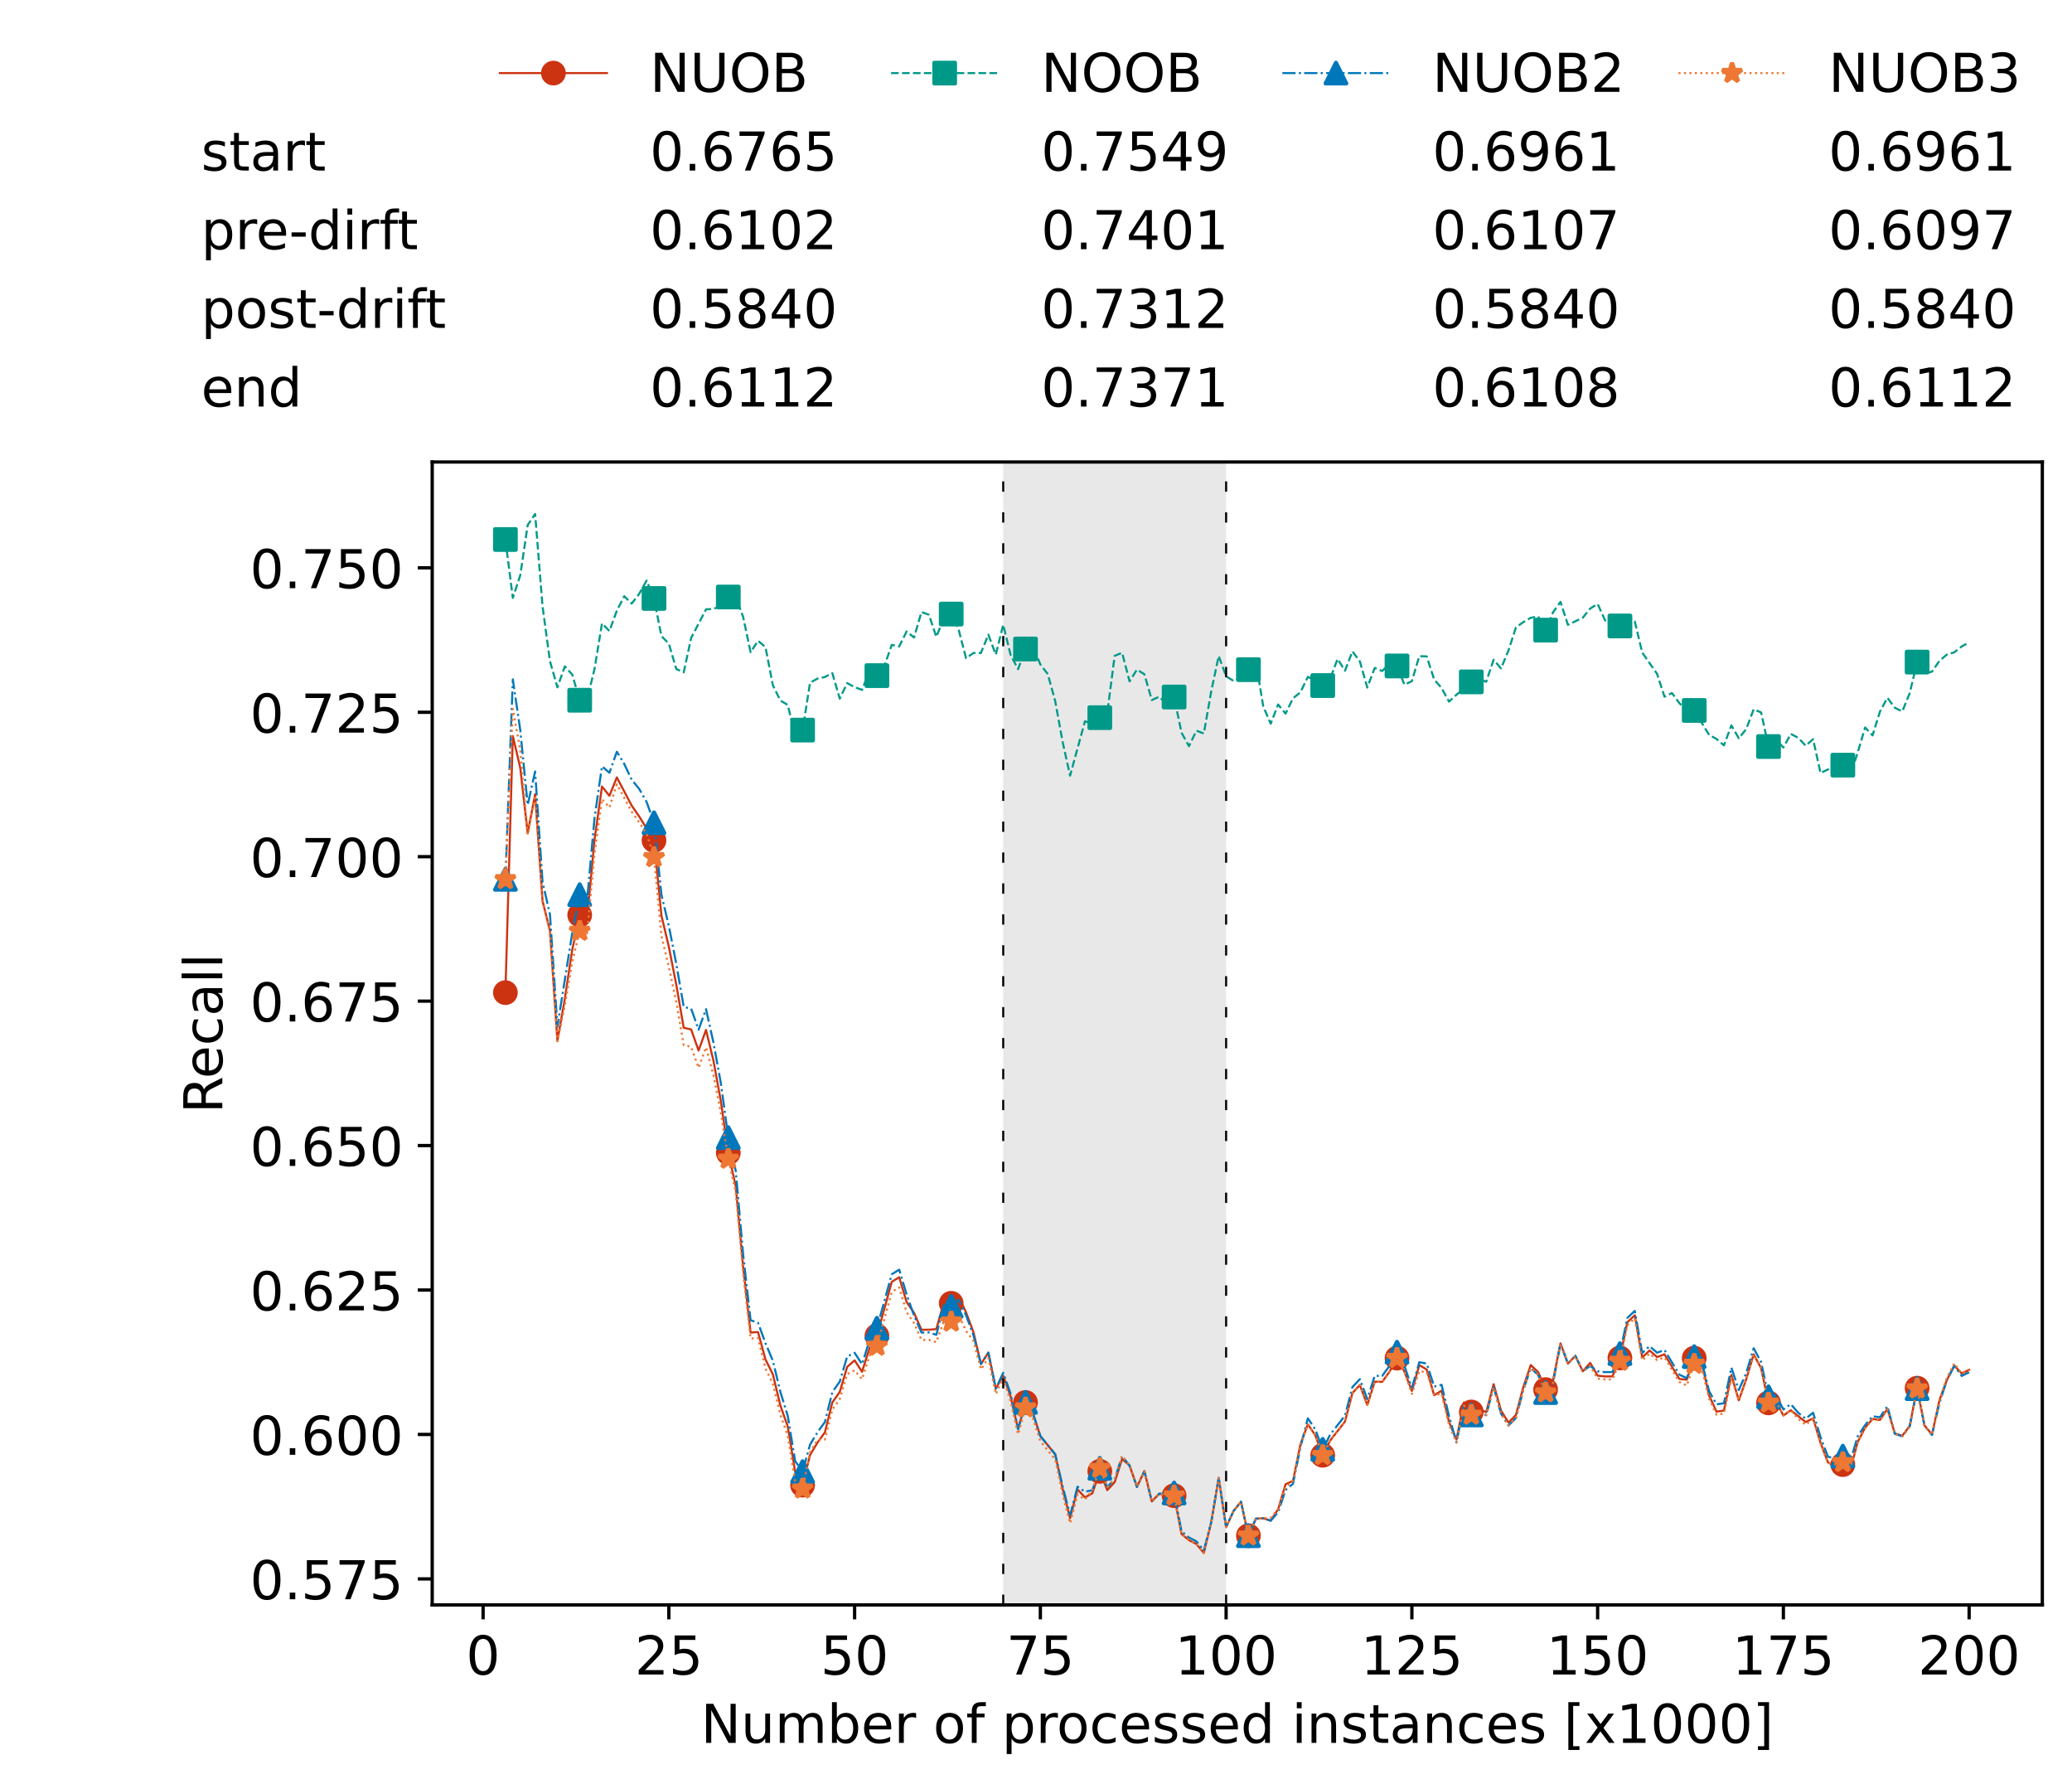 <?xml version="1.0" encoding="utf-8" standalone="no"?>
<!DOCTYPE svg PUBLIC "-//W3C//DTD SVG 1.1//EN"
  "http://www.w3.org/Graphics/SVG/1.1/DTD/svg11.dtd">
<!-- Created with matplotlib (https://matplotlib.org/) -->
<svg height="432.615pt" version="1.1" viewBox="0 0 502.65 432.615" width="502.65pt" xmlns="http://www.w3.org/2000/svg" xmlns:xlink="http://www.w3.org/1999/xlink">
 <defs>
  <style type="text/css">*{stroke-linecap:butt;stroke-linejoin:round;}</style>
 </defs>
 <g id="figure_1">
  <g id="patch_1">
   <path d="M 0 432.615 
L 502.65 432.615 
L 502.65 0 
L 0 0 
z
" style="fill:#ffffff;"/>
  </g>
  <g id="axes_1">
   <g id="patch_2">
    <path d="M 104.85 389.252 
L 495.45 389.252 
L 495.45 112.052 
L 104.85 112.052 
z
" style="fill:#ffffff;"/>
   </g>
   <g id="patch_3">
    <path clip-path="url(#p8e090d16e2)" d="M 297.446 389.252 
L 297.446 112.052 
L 243.372 112.052 
L 243.372 389.252 
z
" style="fill:#d3d3d3;opacity:0.5;"/>
   </g>
   <g id="matplotlib.axis_1">
    <g id="xtick_1">
     <g id="line2d_1">
      <defs>
       <path d="M 0 0 
L 0 3.5 
" id="mb0446577e1" style="stroke:#000000;stroke-width:0.8;"/>
      </defs>
      <g>
       <use style="stroke:#000000;stroke-width:0.8;" x="117.197" xlink:href="#mb0446577e1" y="389.252"/>
      </g>
     </g>
     <g id="text_1">
      <!-- 0 -->
      <g transform="translate(113.061 406.13)scale(0.13 -0.13)">
       <defs>
        <path d="M 31.781 66.406 
Q 24.172 66.406 20.328 58.906 
Q 16.5 51.422 16.5 36.375 
Q 16.5 21.391 20.328 13.891 
Q 24.172 6.391 31.781 6.391 
Q 39.453 6.391 43.281 13.891 
Q 47.125 21.391 47.125 36.375 
Q 47.125 51.422 43.281 58.906 
Q 39.453 66.406 31.781 66.406 
z
M 31.781 74.219 
Q 44.047 74.219 50.516 64.516 
Q 56.984 54.828 56.984 36.375 
Q 56.984 17.969 50.516 8.266 
Q 44.047 -1.422 31.781 -1.422 
Q 19.531 -1.422 13.062 8.266 
Q 6.594 17.969 6.594 36.375 
Q 6.594 54.828 13.062 64.516 
Q 19.531 74.219 31.781 74.219 
z
" id="DejaVuSans-48"/>
       </defs>
       <use xlink:href="#DejaVuSans-48"/>
      </g>
     </g>
    </g>
    <g id="xtick_2">
     <g id="line2d_2">
      <g>
       <use style="stroke:#000000;stroke-width:0.8;" x="162.259" xlink:href="#mb0446577e1" y="389.252"/>
      </g>
     </g>
     <g id="text_2">
      <!-- 25 -->
      <g transform="translate(153.988 406.13)scale(0.13 -0.13)">
       <defs>
        <path d="M 19.188 8.297 
L 53.609 8.297 
L 53.609 0 
L 7.328 0 
L 7.328 8.297 
Q 12.938 14.109 22.625 23.891 
Q 32.328 33.688 34.812 36.531 
Q 39.547 41.844 41.422 45.531 
Q 43.312 49.219 43.312 52.781 
Q 43.312 58.594 39.234 62.25 
Q 35.156 65.922 28.609 65.922 
Q 23.969 65.922 18.812 64.312 
Q 13.672 62.703 7.812 59.422 
L 7.812 69.391 
Q 13.766 71.781 18.938 73 
Q 24.125 74.219 28.422 74.219 
Q 39.75 74.219 46.484 68.547 
Q 53.219 62.891 53.219 53.422 
Q 53.219 48.922 51.531 44.891 
Q 49.859 40.875 45.406 35.406 
Q 44.188 33.984 37.641 27.219 
Q 31.109 20.453 19.188 8.297 
z
" id="DejaVuSans-50"/>
        <path d="M 10.797 72.906 
L 49.516 72.906 
L 49.516 64.594 
L 19.828 64.594 
L 19.828 46.734 
Q 21.969 47.469 24.109 47.828 
Q 26.266 48.188 28.422 48.188 
Q 40.625 48.188 47.75 41.5 
Q 54.891 34.812 54.891 23.391 
Q 54.891 11.625 47.562 5.094 
Q 40.234 -1.422 26.906 -1.422 
Q 22.312 -1.422 17.547 -0.641 
Q 12.797 0.141 7.719 1.703 
L 7.719 11.625 
Q 12.109 9.234 16.797 8.062 
Q 21.484 6.891 26.703 6.891 
Q 35.156 6.891 40.078 11.328 
Q 45.016 15.766 45.016 23.391 
Q 45.016 31 40.078 35.438 
Q 35.156 39.891 26.703 39.891 
Q 22.75 39.891 18.812 39.016 
Q 14.891 38.141 10.797 36.281 
z
" id="DejaVuSans-53"/>
       </defs>
       <use xlink:href="#DejaVuSans-50"/>
       <use x="63.623" xlink:href="#DejaVuSans-53"/>
      </g>
     </g>
    </g>
    <g id="xtick_3">
     <g id="line2d_3">
      <g>
       <use style="stroke:#000000;stroke-width:0.8;" x="207.322" xlink:href="#mb0446577e1" y="389.252"/>
      </g>
     </g>
     <g id="text_3">
      <!-- 50 -->
      <g transform="translate(199.05 406.13)scale(0.13 -0.13)">
       <use xlink:href="#DejaVuSans-53"/>
       <use x="63.623" xlink:href="#DejaVuSans-48"/>
      </g>
     </g>
    </g>
    <g id="xtick_4">
     <g id="line2d_4">
      <g>
       <use style="stroke:#000000;stroke-width:0.8;" x="252.384" xlink:href="#mb0446577e1" y="389.252"/>
      </g>
     </g>
     <g id="text_4">
      <!-- 75 -->
      <g transform="translate(244.113 406.13)scale(0.13 -0.13)">
       <defs>
        <path d="M 8.203 72.906 
L 55.078 72.906 
L 55.078 68.703 
L 28.609 0 
L 18.312 0 
L 43.219 64.594 
L 8.203 64.594 
z
" id="DejaVuSans-55"/>
       </defs>
       <use xlink:href="#DejaVuSans-55"/>
       <use x="63.623" xlink:href="#DejaVuSans-53"/>
      </g>
     </g>
    </g>
    <g id="xtick_5">
     <g id="line2d_5">
      <g>
       <use style="stroke:#000000;stroke-width:0.8;" x="297.446" xlink:href="#mb0446577e1" y="389.252"/>
      </g>
     </g>
     <g id="text_5">
      <!-- 100 -->
      <g transform="translate(285.039 406.13)scale(0.13 -0.13)">
       <defs>
        <path d="M 12.406 8.297 
L 28.516 8.297 
L 28.516 63.922 
L 10.984 60.406 
L 10.984 69.391 
L 28.422 72.906 
L 38.281 72.906 
L 38.281 8.297 
L 54.391 8.297 
L 54.391 0 
L 12.406 0 
z
" id="DejaVuSans-49"/>
       </defs>
       <use xlink:href="#DejaVuSans-49"/>
       <use x="63.623" xlink:href="#DejaVuSans-48"/>
       <use x="127.246" xlink:href="#DejaVuSans-48"/>
      </g>
     </g>
    </g>
    <g id="xtick_6">
     <g id="line2d_6">
      <g>
       <use style="stroke:#000000;stroke-width:0.8;" x="342.509" xlink:href="#mb0446577e1" y="389.252"/>
      </g>
     </g>
     <g id="text_6">
      <!-- 125 -->
      <g transform="translate(330.102 406.13)scale(0.13 -0.13)">
       <use xlink:href="#DejaVuSans-49"/>
       <use x="63.623" xlink:href="#DejaVuSans-50"/>
       <use x="127.246" xlink:href="#DejaVuSans-53"/>
      </g>
     </g>
    </g>
    <g id="xtick_7">
     <g id="line2d_7">
      <g>
       <use style="stroke:#000000;stroke-width:0.8;" x="387.571" xlink:href="#mb0446577e1" y="389.252"/>
      </g>
     </g>
     <g id="text_7">
      <!-- 150 -->
      <g transform="translate(375.164 406.13)scale(0.13 -0.13)">
       <use xlink:href="#DejaVuSans-49"/>
       <use x="63.623" xlink:href="#DejaVuSans-53"/>
       <use x="127.246" xlink:href="#DejaVuSans-48"/>
      </g>
     </g>
    </g>
    <g id="xtick_8">
     <g id="line2d_8">
      <g>
       <use style="stroke:#000000;stroke-width:0.8;" x="432.633" xlink:href="#mb0446577e1" y="389.252"/>
      </g>
     </g>
     <g id="text_8">
      <!-- 175 -->
      <g transform="translate(420.226 406.13)scale(0.13 -0.13)">
       <use xlink:href="#DejaVuSans-49"/>
       <use x="63.623" xlink:href="#DejaVuSans-55"/>
       <use x="127.246" xlink:href="#DejaVuSans-53"/>
      </g>
     </g>
    </g>
    <g id="xtick_9">
     <g id="line2d_9">
      <g>
       <use style="stroke:#000000;stroke-width:0.8;" x="477.695" xlink:href="#mb0446577e1" y="389.252"/>
      </g>
     </g>
     <g id="text_9">
      <!-- 200 -->
      <g transform="translate(465.289 406.13)scale(0.13 -0.13)">
       <use xlink:href="#DejaVuSans-50"/>
       <use x="63.623" xlink:href="#DejaVuSans-48"/>
       <use x="127.246" xlink:href="#DejaVuSans-48"/>
      </g>
     </g>
    </g>
    <g id="text_10">
     <!-- Number of processed instances [x1000] -->
     <g transform="translate(170.025 422.711)scale(0.13 -0.13)">
      <defs>
       <path d="M 9.812 72.906 
L 23.094 72.906 
L 55.422 11.922 
L 55.422 72.906 
L 64.984 72.906 
L 64.984 0 
L 51.703 0 
L 19.391 60.984 
L 19.391 0 
L 9.812 0 
z
" id="DejaVuSans-78"/>
       <path d="M 8.5 21.578 
L 8.5 54.688 
L 17.484 54.688 
L 17.484 21.922 
Q 17.484 14.156 20.5 10.266 
Q 23.531 6.391 29.594 6.391 
Q 36.859 6.391 41.078 11.031 
Q 45.312 15.672 45.312 23.688 
L 45.312 54.688 
L 54.297 54.688 
L 54.297 0 
L 45.312 0 
L 45.312 8.406 
Q 42.047 3.422 37.719 1 
Q 33.406 -1.422 27.688 -1.422 
Q 18.266 -1.422 13.375 4.438 
Q 8.5 10.297 8.5 21.578 
z
M 31.109 56 
z
" id="DejaVuSans-117"/>
       <path d="M 52 44.188 
Q 55.375 50.25 60.062 53.125 
Q 64.75 56 71.094 56 
Q 79.641 56 84.281 50.016 
Q 88.922 44.047 88.922 33.016 
L 88.922 0 
L 79.891 0 
L 79.891 32.719 
Q 79.891 40.578 77.094 44.375 
Q 74.312 48.188 68.609 48.188 
Q 61.625 48.188 57.562 43.547 
Q 53.516 38.922 53.516 30.906 
L 53.516 0 
L 44.484 0 
L 44.484 32.719 
Q 44.484 40.625 41.703 44.406 
Q 38.922 48.188 33.109 48.188 
Q 26.219 48.188 22.156 43.531 
Q 18.109 38.875 18.109 30.906 
L 18.109 0 
L 9.078 0 
L 9.078 54.688 
L 18.109 54.688 
L 18.109 46.188 
Q 21.188 51.219 25.484 53.609 
Q 29.781 56 35.688 56 
Q 41.656 56 45.828 52.969 
Q 50 49.953 52 44.188 
z
" id="DejaVuSans-109"/>
       <path d="M 48.688 27.297 
Q 48.688 37.203 44.609 42.844 
Q 40.531 48.484 33.406 48.484 
Q 26.266 48.484 22.188 42.844 
Q 18.109 37.203 18.109 27.297 
Q 18.109 17.391 22.188 11.75 
Q 26.266 6.109 33.406 6.109 
Q 40.531 6.109 44.609 11.75 
Q 48.688 17.391 48.688 27.297 
z
M 18.109 46.391 
Q 20.953 51.266 25.266 53.625 
Q 29.594 56 35.594 56 
Q 45.562 56 51.781 48.094 
Q 58.016 40.188 58.016 27.297 
Q 58.016 14.406 51.781 6.484 
Q 45.562 -1.422 35.594 -1.422 
Q 29.594 -1.422 25.266 0.953 
Q 20.953 3.328 18.109 8.203 
L 18.109 0 
L 9.078 0 
L 9.078 75.984 
L 18.109 75.984 
z
" id="DejaVuSans-98"/>
       <path d="M 56.203 29.594 
L 56.203 25.203 
L 14.891 25.203 
Q 15.484 15.922 20.484 11.062 
Q 25.484 6.203 34.422 6.203 
Q 39.594 6.203 44.453 7.469 
Q 49.312 8.734 54.109 11.281 
L 54.109 2.781 
Q 49.266 0.734 44.188 -0.344 
Q 39.109 -1.422 33.891 -1.422 
Q 20.797 -1.422 13.156 6.188 
Q 5.516 13.812 5.516 26.812 
Q 5.516 40.234 12.766 48.109 
Q 20.016 56 32.328 56 
Q 43.359 56 49.781 48.891 
Q 56.203 41.797 56.203 29.594 
z
M 47.219 32.234 
Q 47.125 39.594 43.094 43.984 
Q 39.062 48.391 32.422 48.391 
Q 24.906 48.391 20.391 44.141 
Q 15.875 39.891 15.188 32.172 
z
" id="DejaVuSans-101"/>
       <path d="M 41.109 46.297 
Q 39.594 47.172 37.812 47.578 
Q 36.031 48 33.891 48 
Q 26.266 48 22.188 43.047 
Q 18.109 38.094 18.109 28.812 
L 18.109 0 
L 9.078 0 
L 9.078 54.688 
L 18.109 54.688 
L 18.109 46.188 
Q 20.953 51.172 25.484 53.578 
Q 30.031 56 36.531 56 
Q 37.453 56 38.578 55.875 
Q 39.703 55.766 41.062 55.516 
z
" id="DejaVuSans-114"/>
       <path id="DejaVuSans-32"/>
       <path d="M 30.609 48.391 
Q 23.391 48.391 19.188 42.75 
Q 14.984 37.109 14.984 27.297 
Q 14.984 17.484 19.156 11.844 
Q 23.344 6.203 30.609 6.203 
Q 37.797 6.203 41.984 11.859 
Q 46.188 17.531 46.188 27.297 
Q 46.188 37.016 41.984 42.703 
Q 37.797 48.391 30.609 48.391 
z
M 30.609 56 
Q 42.328 56 49.016 48.375 
Q 55.719 40.766 55.719 27.297 
Q 55.719 13.875 49.016 6.219 
Q 42.328 -1.422 30.609 -1.422 
Q 18.844 -1.422 12.172 6.219 
Q 5.516 13.875 5.516 27.297 
Q 5.516 40.766 12.172 48.375 
Q 18.844 56 30.609 56 
z
" id="DejaVuSans-111"/>
       <path d="M 37.109 75.984 
L 37.109 68.5 
L 28.516 68.5 
Q 23.688 68.5 21.797 66.547 
Q 19.922 64.594 19.922 59.516 
L 19.922 54.688 
L 34.719 54.688 
L 34.719 47.703 
L 19.922 47.703 
L 19.922 0 
L 10.891 0 
L 10.891 47.703 
L 2.297 47.703 
L 2.297 54.688 
L 10.891 54.688 
L 10.891 58.5 
Q 10.891 67.625 15.141 71.797 
Q 19.391 75.984 28.609 75.984 
z
" id="DejaVuSans-102"/>
       <path d="M 18.109 8.203 
L 18.109 -20.797 
L 9.078 -20.797 
L 9.078 54.688 
L 18.109 54.688 
L 18.109 46.391 
Q 20.953 51.266 25.266 53.625 
Q 29.594 56 35.594 56 
Q 45.562 56 51.781 48.094 
Q 58.016 40.188 58.016 27.297 
Q 58.016 14.406 51.781 6.484 
Q 45.562 -1.422 35.594 -1.422 
Q 29.594 -1.422 25.266 0.953 
Q 20.953 3.328 18.109 8.203 
z
M 48.688 27.297 
Q 48.688 37.203 44.609 42.844 
Q 40.531 48.484 33.406 48.484 
Q 26.266 48.484 22.188 42.844 
Q 18.109 37.203 18.109 27.297 
Q 18.109 17.391 22.188 11.75 
Q 26.266 6.109 33.406 6.109 
Q 40.531 6.109 44.609 11.75 
Q 48.688 17.391 48.688 27.297 
z
" id="DejaVuSans-112"/>
       <path d="M 48.781 52.594 
L 48.781 44.188 
Q 44.969 46.297 41.141 47.344 
Q 37.312 48.391 33.406 48.391 
Q 24.656 48.391 19.812 42.844 
Q 14.984 37.312 14.984 27.297 
Q 14.984 17.281 19.812 11.734 
Q 24.656 6.203 33.406 6.203 
Q 37.312 6.203 41.141 7.25 
Q 44.969 8.297 48.781 10.406 
L 48.781 2.094 
Q 45.016 0.344 40.984 -0.531 
Q 36.969 -1.422 32.422 -1.422 
Q 20.062 -1.422 12.781 6.344 
Q 5.516 14.109 5.516 27.297 
Q 5.516 40.672 12.859 48.328 
Q 20.219 56 33.016 56 
Q 37.156 56 41.109 55.141 
Q 45.062 54.297 48.781 52.594 
z
" id="DejaVuSans-99"/>
       <path d="M 44.281 53.078 
L 44.281 44.578 
Q 40.484 46.531 36.375 47.5 
Q 32.281 48.484 27.875 48.484 
Q 21.188 48.484 17.844 46.438 
Q 14.5 44.391 14.5 40.281 
Q 14.5 37.156 16.891 35.375 
Q 19.281 33.594 26.516 31.984 
L 29.594 31.297 
Q 39.156 29.25 43.188 25.516 
Q 47.219 21.781 47.219 15.094 
Q 47.219 7.469 41.188 3.016 
Q 35.156 -1.422 24.609 -1.422 
Q 20.219 -1.422 15.453 -0.562 
Q 10.688 0.297 5.422 2 
L 5.422 11.281 
Q 10.406 8.688 15.234 7.391 
Q 20.062 6.109 24.812 6.109 
Q 31.156 6.109 34.562 8.281 
Q 37.984 10.453 37.984 14.406 
Q 37.984 18.062 35.516 20.016 
Q 33.062 21.969 24.703 23.781 
L 21.578 24.516 
Q 13.234 26.266 9.516 29.906 
Q 5.812 33.547 5.812 39.891 
Q 5.812 47.609 11.281 51.797 
Q 16.75 56 26.812 56 
Q 31.781 56 36.172 55.266 
Q 40.578 54.547 44.281 53.078 
z
" id="DejaVuSans-115"/>
       <path d="M 45.406 46.391 
L 45.406 75.984 
L 54.391 75.984 
L 54.391 0 
L 45.406 0 
L 45.406 8.203 
Q 42.578 3.328 38.25 0.953 
Q 33.938 -1.422 27.875 -1.422 
Q 17.969 -1.422 11.734 6.484 
Q 5.516 14.406 5.516 27.297 
Q 5.516 40.188 11.734 48.094 
Q 17.969 56 27.875 56 
Q 33.938 56 38.25 53.625 
Q 42.578 51.266 45.406 46.391 
z
M 14.797 27.297 
Q 14.797 17.391 18.875 11.75 
Q 22.953 6.109 30.078 6.109 
Q 37.203 6.109 41.297 11.75 
Q 45.406 17.391 45.406 27.297 
Q 45.406 37.203 41.297 42.844 
Q 37.203 48.484 30.078 48.484 
Q 22.953 48.484 18.875 42.844 
Q 14.797 37.203 14.797 27.297 
z
" id="DejaVuSans-100"/>
       <path d="M 9.422 54.688 
L 18.406 54.688 
L 18.406 0 
L 9.422 0 
z
M 9.422 75.984 
L 18.406 75.984 
L 18.406 64.594 
L 9.422 64.594 
z
" id="DejaVuSans-105"/>
       <path d="M 54.891 33.016 
L 54.891 0 
L 45.906 0 
L 45.906 32.719 
Q 45.906 40.484 42.875 44.328 
Q 39.844 48.188 33.797 48.188 
Q 26.516 48.188 22.312 43.547 
Q 18.109 38.922 18.109 30.906 
L 18.109 0 
L 9.078 0 
L 9.078 54.688 
L 18.109 54.688 
L 18.109 46.188 
Q 21.344 51.125 25.703 53.562 
Q 30.078 56 35.797 56 
Q 45.219 56 50.047 50.172 
Q 54.891 44.344 54.891 33.016 
z
" id="DejaVuSans-110"/>
       <path d="M 18.312 70.219 
L 18.312 54.688 
L 36.812 54.688 
L 36.812 47.703 
L 18.312 47.703 
L 18.312 18.016 
Q 18.312 11.328 20.141 9.422 
Q 21.969 7.516 27.594 7.516 
L 36.812 7.516 
L 36.812 0 
L 27.594 0 
Q 17.188 0 13.234 3.875 
Q 9.281 7.766 9.281 18.016 
L 9.281 47.703 
L 2.688 47.703 
L 2.688 54.688 
L 9.281 54.688 
L 9.281 70.219 
z
" id="DejaVuSans-116"/>
       <path d="M 34.281 27.484 
Q 23.391 27.484 19.188 25 
Q 14.984 22.516 14.984 16.5 
Q 14.984 11.719 18.141 8.906 
Q 21.297 6.109 26.703 6.109 
Q 34.188 6.109 38.703 11.406 
Q 43.219 16.703 43.219 25.484 
L 43.219 27.484 
z
M 52.203 31.203 
L 52.203 0 
L 43.219 0 
L 43.219 8.297 
Q 40.141 3.328 35.547 0.953 
Q 30.953 -1.422 24.312 -1.422 
Q 15.922 -1.422 10.953 3.297 
Q 6 8.016 6 15.922 
Q 6 25.141 12.172 29.828 
Q 18.359 34.516 30.609 34.516 
L 43.219 34.516 
L 43.219 35.406 
Q 43.219 41.609 39.141 45 
Q 35.062 48.391 27.688 48.391 
Q 23 48.391 18.547 47.266 
Q 14.109 46.141 10.016 43.891 
L 10.016 52.203 
Q 14.938 54.109 19.578 55.047 
Q 24.219 56 28.609 56 
Q 40.484 56 46.344 49.844 
Q 52.203 43.703 52.203 31.203 
z
" id="DejaVuSans-97"/>
       <path d="M 8.594 75.984 
L 29.297 75.984 
L 29.297 69 
L 17.578 69 
L 17.578 -6.203 
L 29.297 -6.203 
L 29.297 -13.188 
L 8.594 -13.188 
z
" id="DejaVuSans-91"/>
       <path d="M 54.891 54.688 
L 35.109 28.078 
L 55.906 0 
L 45.312 0 
L 29.391 21.484 
L 13.484 0 
L 2.875 0 
L 24.125 28.609 
L 4.688 54.688 
L 15.281 54.688 
L 29.781 35.203 
L 44.281 54.688 
z
" id="DejaVuSans-120"/>
       <path d="M 30.422 75.984 
L 30.422 -13.188 
L 9.719 -13.188 
L 9.719 -6.203 
L 21.391 -6.203 
L 21.391 69 
L 9.719 69 
L 9.719 75.984 
z
" id="DejaVuSans-93"/>
      </defs>
      <use xlink:href="#DejaVuSans-78"/>
      <use x="74.805" xlink:href="#DejaVuSans-117"/>
      <use x="138.184" xlink:href="#DejaVuSans-109"/>
      <use x="235.596" xlink:href="#DejaVuSans-98"/>
      <use x="299.072" xlink:href="#DejaVuSans-101"/>
      <use x="360.596" xlink:href="#DejaVuSans-114"/>
      <use x="401.709" xlink:href="#DejaVuSans-32"/>
      <use x="433.496" xlink:href="#DejaVuSans-111"/>
      <use x="494.678" xlink:href="#DejaVuSans-102"/>
      <use x="529.883" xlink:href="#DejaVuSans-32"/>
      <use x="561.67" xlink:href="#DejaVuSans-112"/>
      <use x="625.146" xlink:href="#DejaVuSans-114"/>
      <use x="664.01" xlink:href="#DejaVuSans-111"/>
      <use x="725.191" xlink:href="#DejaVuSans-99"/>
      <use x="780.172" xlink:href="#DejaVuSans-101"/>
      <use x="841.695" xlink:href="#DejaVuSans-115"/>
      <use x="893.795" xlink:href="#DejaVuSans-115"/>
      <use x="945.895" xlink:href="#DejaVuSans-101"/>
      <use x="1007.418" xlink:href="#DejaVuSans-100"/>
      <use x="1070.895" xlink:href="#DejaVuSans-32"/>
      <use x="1102.682" xlink:href="#DejaVuSans-105"/>
      <use x="1130.465" xlink:href="#DejaVuSans-110"/>
      <use x="1193.844" xlink:href="#DejaVuSans-115"/>
      <use x="1245.943" xlink:href="#DejaVuSans-116"/>
      <use x="1285.152" xlink:href="#DejaVuSans-97"/>
      <use x="1346.432" xlink:href="#DejaVuSans-110"/>
      <use x="1409.811" xlink:href="#DejaVuSans-99"/>
      <use x="1464.791" xlink:href="#DejaVuSans-101"/>
      <use x="1526.314" xlink:href="#DejaVuSans-115"/>
      <use x="1578.414" xlink:href="#DejaVuSans-32"/>
      <use x="1610.201" xlink:href="#DejaVuSans-91"/>
      <use x="1649.215" xlink:href="#DejaVuSans-120"/>
      <use x="1708.395" xlink:href="#DejaVuSans-49"/>
      <use x="1772.018" xlink:href="#DejaVuSans-48"/>
      <use x="1835.641" xlink:href="#DejaVuSans-48"/>
      <use x="1899.264" xlink:href="#DejaVuSans-48"/>
      <use x="1962.887" xlink:href="#DejaVuSans-93"/>
     </g>
    </g>
   </g>
   <g id="matplotlib.axis_2">
    <g id="ytick_1">
     <g id="line2d_10">
      <defs>
       <path d="M 0 0 
L -3.5 0 
" id="m869acc9018" style="stroke:#000000;stroke-width:0.8;"/>
      </defs>
      <g>
       <use style="stroke:#000000;stroke-width:0.8;" x="104.85" xlink:href="#m869acc9018" y="382.935"/>
      </g>
     </g>
     <g id="text_11">
      <!-- 0.575 -->
      <g transform="translate(60.633 387.874)scale(0.13 -0.13)">
       <defs>
        <path d="M 10.688 12.406 
L 21 12.406 
L 21 0 
L 10.688 0 
z
" id="DejaVuSans-46"/>
       </defs>
       <use xlink:href="#DejaVuSans-48"/>
       <use x="63.623" xlink:href="#DejaVuSans-46"/>
       <use x="95.41" xlink:href="#DejaVuSans-53"/>
       <use x="159.033" xlink:href="#DejaVuSans-55"/>
       <use x="222.656" xlink:href="#DejaVuSans-53"/>
      </g>
     </g>
    </g>
    <g id="ytick_2">
     <g id="line2d_11">
      <g>
       <use style="stroke:#000000;stroke-width:0.8;" x="104.85" xlink:href="#m869acc9018" y="347.904"/>
      </g>
     </g>
     <g id="text_12">
      <!-- 0.600 -->
      <g transform="translate(60.633 352.843)scale(0.13 -0.13)">
       <defs>
        <path d="M 33.016 40.375 
Q 26.375 40.375 22.484 35.828 
Q 18.609 31.297 18.609 23.391 
Q 18.609 15.531 22.484 10.953 
Q 26.375 6.391 33.016 6.391 
Q 39.656 6.391 43.531 10.953 
Q 47.406 15.531 47.406 23.391 
Q 47.406 31.297 43.531 35.828 
Q 39.656 40.375 33.016 40.375 
z
M 52.594 71.297 
L 52.594 62.312 
Q 48.875 64.062 45.094 64.984 
Q 41.312 65.922 37.594 65.922 
Q 27.828 65.922 22.672 59.328 
Q 17.531 52.734 16.797 39.406 
Q 19.672 43.656 24.016 45.922 
Q 28.375 48.188 33.594 48.188 
Q 44.578 48.188 50.953 41.516 
Q 57.328 34.859 57.328 23.391 
Q 57.328 12.156 50.688 5.359 
Q 44.047 -1.422 33.016 -1.422 
Q 20.359 -1.422 13.672 8.266 
Q 6.984 17.969 6.984 36.375 
Q 6.984 53.656 15.188 63.938 
Q 23.391 74.219 37.203 74.219 
Q 40.922 74.219 44.703 73.484 
Q 48.484 72.75 52.594 71.297 
z
" id="DejaVuSans-54"/>
       </defs>
       <use xlink:href="#DejaVuSans-48"/>
       <use x="63.623" xlink:href="#DejaVuSans-46"/>
       <use x="95.41" xlink:href="#DejaVuSans-54"/>
       <use x="159.033" xlink:href="#DejaVuSans-48"/>
       <use x="222.656" xlink:href="#DejaVuSans-48"/>
      </g>
     </g>
    </g>
    <g id="ytick_3">
     <g id="line2d_12">
      <g>
       <use style="stroke:#000000;stroke-width:0.8;" x="104.85" xlink:href="#m869acc9018" y="312.872"/>
      </g>
     </g>
     <g id="text_13">
      <!-- 0.625 -->
      <g transform="translate(60.633 317.811)scale(0.13 -0.13)">
       <use xlink:href="#DejaVuSans-48"/>
       <use x="63.623" xlink:href="#DejaVuSans-46"/>
       <use x="95.41" xlink:href="#DejaVuSans-54"/>
       <use x="159.033" xlink:href="#DejaVuSans-50"/>
       <use x="222.656" xlink:href="#DejaVuSans-53"/>
      </g>
     </g>
    </g>
    <g id="ytick_4">
     <g id="line2d_13">
      <g>
       <use style="stroke:#000000;stroke-width:0.8;" x="104.85" xlink:href="#m869acc9018" y="277.841"/>
      </g>
     </g>
     <g id="text_14">
      <!-- 0.650 -->
      <g transform="translate(60.633 282.78)scale(0.13 -0.13)">
       <use xlink:href="#DejaVuSans-48"/>
       <use x="63.623" xlink:href="#DejaVuSans-46"/>
       <use x="95.41" xlink:href="#DejaVuSans-54"/>
       <use x="159.033" xlink:href="#DejaVuSans-53"/>
       <use x="222.656" xlink:href="#DejaVuSans-48"/>
      </g>
     </g>
    </g>
    <g id="ytick_5">
     <g id="line2d_14">
      <g>
       <use style="stroke:#000000;stroke-width:0.8;" x="104.85" xlink:href="#m869acc9018" y="242.809"/>
      </g>
     </g>
     <g id="text_15">
      <!-- 0.675 -->
      <g transform="translate(60.633 247.748)scale(0.13 -0.13)">
       <use xlink:href="#DejaVuSans-48"/>
       <use x="63.623" xlink:href="#DejaVuSans-46"/>
       <use x="95.41" xlink:href="#DejaVuSans-54"/>
       <use x="159.033" xlink:href="#DejaVuSans-55"/>
       <use x="222.656" xlink:href="#DejaVuSans-53"/>
      </g>
     </g>
    </g>
    <g id="ytick_6">
     <g id="line2d_15">
      <g>
       <use style="stroke:#000000;stroke-width:0.8;" x="104.85" xlink:href="#m869acc9018" y="207.778"/>
      </g>
     </g>
     <g id="text_16">
      <!-- 0.700 -->
      <g transform="translate(60.633 212.717)scale(0.13 -0.13)">
       <use xlink:href="#DejaVuSans-48"/>
       <use x="63.623" xlink:href="#DejaVuSans-46"/>
       <use x="95.41" xlink:href="#DejaVuSans-55"/>
       <use x="159.033" xlink:href="#DejaVuSans-48"/>
       <use x="222.656" xlink:href="#DejaVuSans-48"/>
      </g>
     </g>
    </g>
    <g id="ytick_7">
     <g id="line2d_16">
      <g>
       <use style="stroke:#000000;stroke-width:0.8;" x="104.85" xlink:href="#m869acc9018" y="172.747"/>
      </g>
     </g>
     <g id="text_17">
      <!-- 0.725 -->
      <g transform="translate(60.633 177.686)scale(0.13 -0.13)">
       <use xlink:href="#DejaVuSans-48"/>
       <use x="63.623" xlink:href="#DejaVuSans-46"/>
       <use x="95.41" xlink:href="#DejaVuSans-55"/>
       <use x="159.033" xlink:href="#DejaVuSans-50"/>
       <use x="222.656" xlink:href="#DejaVuSans-53"/>
      </g>
     </g>
    </g>
    <g id="ytick_8">
     <g id="line2d_17">
      <g>
       <use style="stroke:#000000;stroke-width:0.8;" x="104.85" xlink:href="#m869acc9018" y="137.715"/>
      </g>
     </g>
     <g id="text_18">
      <!-- 0.750 -->
      <g transform="translate(60.633 142.654)scale(0.13 -0.13)">
       <use xlink:href="#DejaVuSans-48"/>
       <use x="63.623" xlink:href="#DejaVuSans-46"/>
       <use x="95.41" xlink:href="#DejaVuSans-55"/>
       <use x="159.033" xlink:href="#DejaVuSans-53"/>
       <use x="222.656" xlink:href="#DejaVuSans-48"/>
      </g>
     </g>
    </g>
    <g id="text_19">
     <!-- Recall -->
     <g transform="translate(53.93 270.044)rotate(-90)scale(0.13 -0.13)">
      <defs>
       <path d="M 44.391 34.188 
Q 47.562 33.109 50.562 29.594 
Q 53.562 26.078 56.594 19.922 
L 66.609 0 
L 56 0 
L 46.688 18.703 
Q 43.062 26.031 39.672 28.422 
Q 36.281 30.812 30.422 30.812 
L 19.672 30.812 
L 19.672 0 
L 9.812 0 
L 9.812 72.906 
L 32.078 72.906 
Q 44.578 72.906 50.734 67.672 
Q 56.891 62.453 56.891 51.906 
Q 56.891 45.016 53.688 40.469 
Q 50.484 35.938 44.391 34.188 
z
M 19.672 64.797 
L 19.672 38.922 
L 32.078 38.922 
Q 39.203 38.922 42.844 42.219 
Q 46.484 45.516 46.484 51.906 
Q 46.484 58.297 42.844 61.547 
Q 39.203 64.797 32.078 64.797 
z
" id="DejaVuSans-82"/>
       <path d="M 9.422 75.984 
L 18.406 75.984 
L 18.406 0 
L 9.422 0 
z
" id="DejaVuSans-108"/>
      </defs>
      <use xlink:href="#DejaVuSans-82"/>
      <use x="64.982" xlink:href="#DejaVuSans-101"/>
      <use x="126.506" xlink:href="#DejaVuSans-99"/>
      <use x="181.486" xlink:href="#DejaVuSans-97"/>
      <use x="242.766" xlink:href="#DejaVuSans-108"/>
      <use x="270.549" xlink:href="#DejaVuSans-108"/>
     </g>
    </g>
   </g>
   <g id="line2d_18"/>
   <g id="line2d_19"/>
   <g id="line2d_20"/>
   <g id="line2d_21"/>
   <g id="line2d_22"/>
   <g id="line2d_23">
    <path clip-path="url(#p8e090d16e2)" d="M 122.605 240.749 
L 124.407 178.508 
L 126.21 186.234 
L 128.012 202.093 
L 129.815 192.619 
L 131.617 218.5 
L 133.419 225.726 
L 135.222 252.404 
L 137.024 242.255 
L 138.827 230.342 
L 140.629 221.921 
L 142.432 222.816 
L 144.234 203.621 
L 146.037 190.76 
L 147.839 193 
L 149.642 188.549 
L 153.247 195.39 
L 155.049 197.999 
L 158.654 203.823 
L 160.457 222.026 
L 162.259 229.652 
L 164.062 238.828 
L 165.864 249.265 
L 167.667 249.682 
L 169.469 254.79 
L 171.272 249.804 
L 173.074 257.235 
L 174.877 267.103 
L 176.679 279.614 
L 178.482 287.667 
L 180.284 307.298 
L 182.087 323.189 
L 183.889 323.061 
L 185.692 329.695 
L 187.494 333.328 
L 189.297 340.827 
L 191.099 345.974 
L 192.902 356.965 
L 194.704 360.19 
L 196.507 352.885 
L 198.309 349.887 
L 200.112 347.394 
L 201.914 340.148 
L 203.717 337.586 
L 205.519 331.514 
L 207.322 329.937 
L 209.124 332.708 
L 210.927 327 
L 212.729 323.976 
L 216.334 310.891 
L 218.137 309.768 
L 219.939 315.796 
L 221.742 318.42 
L 223.544 322.522 
L 225.347 322.496 
L 227.149 322.353 
L 228.952 315.904 
L 230.754 316.095 
L 232.557 314.491 
L 234.359 318.29 
L 236.162 323.131 
L 237.964 330.83 
L 239.767 328.079 
L 241.569 336.805 
L 243.372 333.659 
L 245.174 338.722 
L 246.976 346.624 
L 248.779 340.144 
L 250.581 342.788 
L 252.384 348.31 
L 255.989 352.734 
L 257.791 361.138 
L 259.594 368.212 
L 261.396 361.235 
L 263.199 363.167 
L 265.001 362.171 
L 266.804 356.848 
L 268.606 361.408 
L 270.409 359.476 
L 272.211 353.873 
L 274.014 355.413 
L 275.816 360.609 
L 277.619 356.787 
L 279.421 364.147 
L 281.224 362.262 
L 283.026 362.839 
L 284.829 362.751 
L 286.631 372.044 
L 288.434 373.543 
L 290.236 374.476 
L 292.039 376.652 
L 293.841 369.162 
L 295.644 358.448 
L 297.446 370.39 
L 299.249 366.469 
L 301.051 364.221 
L 302.854 372.465 
L 304.656 368.345 
L 306.459 368.236 
L 308.261 368.815 
L 310.064 366.043 
L 311.866 359.983 
L 313.669 359.166 
L 315.471 350.316 
L 317.274 345.421 
L 319.076 348.107 
L 320.879 352.952 
L 322.681 349.392 
L 326.286 344.766 
L 328.089 337.845 
L 329.891 335.925 
L 331.694 340.76 
L 333.496 335.101 
L 335.299 335.158 
L 337.101 332.669 
L 338.904 329.391 
L 340.706 332.672 
L 342.509 337.353 
L 344.311 331.093 
L 346.114 332.15 
L 347.916 338.388 
L 349.719 337.293 
L 351.521 344.874 
L 353.324 349.137 
L 355.126 340.152 
L 356.928 342.45 
L 358.731 341.767 
L 360.533 342.507 
L 362.336 335.712 
L 364.138 342.117 
L 365.941 345.019 
L 367.743 343.199 
L 369.546 336.419 
L 371.348 331.076 
L 373.151 332.781 
L 374.953 337.026 
L 376.756 334.735 
L 378.558 325.817 
L 380.361 330.714 
L 382.163 328.84 
L 383.966 332.581 
L 385.768 330.551 
L 387.571 333.645 
L 389.373 333.836 
L 391.176 333.815 
L 392.978 329.35 
L 394.781 320.691 
L 396.583 318.994 
L 398.386 329.207 
L 400.188 327.54 
L 401.991 329.131 
L 403.793 328.464 
L 407.398 334.446 
L 409.201 334.62 
L 411.003 329.397 
L 412.806 330.399 
L 414.608 338.447 
L 416.411 342.367 
L 418.213 342.105 
L 420.016 333.464 
L 421.818 339.618 
L 423.621 334.502 
L 425.423 328.481 
L 427.226 331.802 
L 429.028 340.249 
L 430.831 339.916 
L 432.633 343.313 
L 434.436 342.038 
L 438.041 344.892 
L 439.843 343.996 
L 441.646 349.913 
L 443.448 354.685 
L 445.251 355.719 
L 447.053 355.218 
L 448.856 356.584 
L 450.658 349.715 
L 452.461 346.269 
L 454.263 344.136 
L 456.066 344.387 
L 457.868 341.702 
L 459.671 347.642 
L 461.473 348.227 
L 463.276 345.841 
L 465.078 336.672 
L 466.881 345.742 
L 468.683 347.921 
L 470.485 339.617 
L 472.288 334.694 
L 474.09 331.222 
L 475.893 333.12 
L 477.695 332.233 
L 477.695 332.233 
" style="fill:none;stroke:#cc3311;stroke-linecap:square;stroke-width:0.5;"/>
    <defs>
     <path d="M 0 2.5 
C 0.663 2.5 1.299 2.237 1.768 1.768 
C 2.237 1.299 2.5 0.663 2.5 0 
C 2.5 -0.663 2.237 -1.299 1.768 -1.768 
C 1.299 -2.237 0.663 -2.5 0 -2.5 
C -0.663 -2.5 -1.299 -2.237 -1.768 -1.768 
C -2.237 -1.299 -2.5 -0.663 -2.5 0 
C -2.5 0.663 -2.237 1.299 -1.768 1.768 
C -1.299 2.237 -0.663 2.5 0 2.5 
z
" id="m7c414f158a" style="stroke:#cc3311;"/>
    </defs>
    <g clip-path="url(#p8e090d16e2)">
     <use style="fill:#cc3311;stroke:#cc3311;" x="122.605" xlink:href="#m7c414f158a" y="240.749"/>
     <use style="fill:#cc3311;stroke:#cc3311;" x="140.629" xlink:href="#m7c414f158a" y="221.921"/>
     <use style="fill:#cc3311;stroke:#cc3311;" x="158.654" xlink:href="#m7c414f158a" y="203.823"/>
     <use style="fill:#cc3311;stroke:#cc3311;" x="176.679" xlink:href="#m7c414f158a" y="279.614"/>
     <use style="fill:#cc3311;stroke:#cc3311;" x="194.704" xlink:href="#m7c414f158a" y="360.19"/>
     <use style="fill:#cc3311;stroke:#cc3311;" x="212.729" xlink:href="#m7c414f158a" y="323.976"/>
     <use style="fill:#cc3311;stroke:#cc3311;" x="230.754" xlink:href="#m7c414f158a" y="316.095"/>
     <use style="fill:#cc3311;stroke:#cc3311;" x="248.779" xlink:href="#m7c414f158a" y="340.144"/>
     <use style="fill:#cc3311;stroke:#cc3311;" x="266.804" xlink:href="#m7c414f158a" y="356.848"/>
     <use style="fill:#cc3311;stroke:#cc3311;" x="284.829" xlink:href="#m7c414f158a" y="362.751"/>
     <use style="fill:#cc3311;stroke:#cc3311;" x="302.854" xlink:href="#m7c414f158a" y="372.465"/>
     <use style="fill:#cc3311;stroke:#cc3311;" x="320.879" xlink:href="#m7c414f158a" y="352.952"/>
     <use style="fill:#cc3311;stroke:#cc3311;" x="338.904" xlink:href="#m7c414f158a" y="329.391"/>
     <use style="fill:#cc3311;stroke:#cc3311;" x="356.928" xlink:href="#m7c414f158a" y="342.45"/>
     <use style="fill:#cc3311;stroke:#cc3311;" x="374.953" xlink:href="#m7c414f158a" y="337.026"/>
     <use style="fill:#cc3311;stroke:#cc3311;" x="392.978" xlink:href="#m7c414f158a" y="329.35"/>
     <use style="fill:#cc3311;stroke:#cc3311;" x="411.003" xlink:href="#m7c414f158a" y="329.397"/>
     <use style="fill:#cc3311;stroke:#cc3311;" x="429.028" xlink:href="#m7c414f158a" y="340.249"/>
     <use style="fill:#cc3311;stroke:#cc3311;" x="447.053" xlink:href="#m7c414f158a" y="355.218"/>
     <use style="fill:#cc3311;stroke:#cc3311;" x="465.078" xlink:href="#m7c414f158a" y="336.672"/>
    </g>
   </g>
   <g id="line2d_24"/>
   <g id="line2d_25"/>
   <g id="line2d_26"/>
   <g id="line2d_27"/>
   <g id="line2d_28">
    <path clip-path="url(#p8e090d16e2)" d="M 122.605 130.846 
L 124.407 145.005 
L 126.21 139.529 
L 128.012 127.338 
L 129.815 124.652 
L 131.617 147.11 
L 133.419 160.365 
L 135.222 166.699 
L 137.024 161.625 
L 138.827 163.613 
L 140.629 169.833 
L 142.432 169.612 
L 144.234 162.208 
L 146.037 151.181 
L 147.839 153.046 
L 149.642 148.107 
L 151.444 144.607 
L 153.247 146.386 
L 155.049 144.048 
L 156.852 140.812 
L 158.654 145.145 
L 160.457 154.274 
L 162.259 156.108 
L 164.062 162.263 
L 165.864 163.065 
L 167.667 154.726 
L 171.272 147.796 
L 173.074 147.675 
L 174.877 147.008 
L 176.679 144.795 
L 178.482 144.669 
L 180.284 149.654 
L 182.087 158.185 
L 183.889 155.413 
L 185.692 156.929 
L 187.494 166.206 
L 189.297 169.885 
L 191.099 170.971 
L 192.902 178.355 
L 194.704 177.075 
L 196.507 165.592 
L 198.309 164.587 
L 200.112 164.202 
L 201.914 163.244 
L 203.717 169.443 
L 205.519 165.673 
L 207.322 166.664 
L 209.124 167.312 
L 210.927 162.719 
L 212.729 163.866 
L 214.532 161.527 
L 216.334 156.406 
L 218.137 156.785 
L 219.939 153.15 
L 221.742 154.621 
L 223.544 148.425 
L 225.347 149.106 
L 227.149 154.454 
L 228.952 149.989 
L 230.754 148.933 
L 232.557 152.717 
L 234.359 159.63 
L 236.162 158.372 
L 237.964 158.372 
L 239.767 153.917 
L 241.569 158.769 
L 243.372 151.524 
L 245.174 158.874 
L 246.976 162.287 
L 248.779 157.4 
L 250.581 156.739 
L 252.384 161.165 
L 254.186 163.496 
L 255.989 170.061 
L 257.791 179.989 
L 259.594 188.121 
L 263.199 174.933 
L 265.001 175.558 
L 266.804 174.058 
L 268.606 172.976 
L 270.409 159.059 
L 272.211 158.314 
L 274.014 165.243 
L 275.816 162.399 
L 277.619 163.521 
L 279.421 169.782 
L 281.224 168.974 
L 283.026 170.732 
L 284.829 169.052 
L 286.631 177.71 
L 288.434 180.97 
L 290.236 177.214 
L 292.039 177.904 
L 293.841 167.642 
L 295.644 159.095 
L 297.446 164.037 
L 299.249 165.139 
L 301.051 164.514 
L 304.656 160.418 
L 306.459 171.346 
L 308.261 175.524 
L 310.064 170.864 
L 311.866 173.072 
L 313.669 169.37 
L 315.471 167.895 
L 317.274 164.163 
L 319.076 164.98 
L 320.879 166.274 
L 322.681 164.63 
L 324.484 159.825 
L 326.286 162.67 
L 328.089 157.98 
L 329.891 160.418 
L 331.694 166.753 
L 333.496 161.996 
L 335.299 162.757 
L 337.101 160.97 
L 338.904 161.515 
L 340.706 166.073 
L 342.509 165.208 
L 344.311 159.136 
L 346.114 159.206 
L 347.916 164.805 
L 349.719 166.864 
L 351.521 170.176 
L 353.324 168.492 
L 355.126 167.103 
L 356.928 165.374 
L 358.731 164.539 
L 360.533 165.37 
L 362.336 160.01 
L 364.138 162.125 
L 365.941 157.769 
L 367.743 152.185 
L 369.546 150.872 
L 371.348 149.841 
L 373.151 149.511 
L 374.953 152.826 
L 376.756 148.488 
L 378.558 145.979 
L 380.361 151.537 
L 383.966 149.828 
L 385.768 147.599 
L 387.571 146.468 
L 389.373 150.455 
L 391.176 151.533 
L 392.978 151.818 
L 394.781 149.456 
L 396.583 150.691 
L 398.386 158.271 
L 401.991 163.43 
L 403.793 168.974 
L 405.596 168.087 
L 407.398 170.537 
L 409.201 172.311 
L 411.003 172.305 
L 414.608 178.227 
L 416.411 179.219 
L 418.213 180.781 
L 420.016 175.925 
L 421.818 179.06 
L 423.621 176.822 
L 425.423 172.017 
L 427.226 172.788 
L 429.028 181.065 
L 430.831 179.382 
L 432.633 181.293 
L 434.436 178.002 
L 436.238 178.948 
L 438.041 180.856 
L 439.843 179.276 
L 441.646 187.504 
L 443.448 186.604 
L 445.251 187.869 
L 447.053 185.572 
L 448.856 188.015 
L 450.658 182.52 
L 452.461 176.443 
L 454.263 178.36 
L 456.066 172.57 
L 457.868 169.238 
L 459.671 171.658 
L 461.473 172.543 
L 463.276 168.132 
L 465.078 160.577 
L 466.881 163.368 
L 468.683 162.9 
L 470.485 160.282 
L 472.288 158.759 
L 474.09 158.21 
L 475.893 156.787 
L 477.695 155.793 
L 477.695 155.793 
" style="fill:none;stroke:#009988;stroke-dasharray:1.85,0.8;stroke-dashoffset:0;stroke-width:0.5;"/>
    <defs>
     <path d="M -2.5 2.5 
L 2.5 2.5 
L 2.5 -2.5 
L -2.5 -2.5 
z
" id="mdb4adfe6dc" style="stroke:#009988;stroke-linejoin:miter;"/>
    </defs>
    <g clip-path="url(#p8e090d16e2)">
     <use style="fill:#009988;stroke:#009988;stroke-linejoin:miter;" x="122.605" xlink:href="#mdb4adfe6dc" y="130.846"/>
     <use style="fill:#009988;stroke:#009988;stroke-linejoin:miter;" x="140.629" xlink:href="#mdb4adfe6dc" y="169.833"/>
     <use style="fill:#009988;stroke:#009988;stroke-linejoin:miter;" x="158.654" xlink:href="#mdb4adfe6dc" y="145.145"/>
     <use style="fill:#009988;stroke:#009988;stroke-linejoin:miter;" x="176.679" xlink:href="#mdb4adfe6dc" y="144.795"/>
     <use style="fill:#009988;stroke:#009988;stroke-linejoin:miter;" x="194.704" xlink:href="#mdb4adfe6dc" y="177.075"/>
     <use style="fill:#009988;stroke:#009988;stroke-linejoin:miter;" x="212.729" xlink:href="#mdb4adfe6dc" y="163.866"/>
     <use style="fill:#009988;stroke:#009988;stroke-linejoin:miter;" x="230.754" xlink:href="#mdb4adfe6dc" y="148.933"/>
     <use style="fill:#009988;stroke:#009988;stroke-linejoin:miter;" x="248.779" xlink:href="#mdb4adfe6dc" y="157.4"/>
     <use style="fill:#009988;stroke:#009988;stroke-linejoin:miter;" x="266.804" xlink:href="#mdb4adfe6dc" y="174.058"/>
     <use style="fill:#009988;stroke:#009988;stroke-linejoin:miter;" x="284.829" xlink:href="#mdb4adfe6dc" y="169.052"/>
     <use style="fill:#009988;stroke:#009988;stroke-linejoin:miter;" x="302.854" xlink:href="#mdb4adfe6dc" y="162.415"/>
     <use style="fill:#009988;stroke:#009988;stroke-linejoin:miter;" x="320.879" xlink:href="#mdb4adfe6dc" y="166.274"/>
     <use style="fill:#009988;stroke:#009988;stroke-linejoin:miter;" x="338.904" xlink:href="#mdb4adfe6dc" y="161.515"/>
     <use style="fill:#009988;stroke:#009988;stroke-linejoin:miter;" x="356.928" xlink:href="#mdb4adfe6dc" y="165.374"/>
     <use style="fill:#009988;stroke:#009988;stroke-linejoin:miter;" x="374.953" xlink:href="#mdb4adfe6dc" y="152.826"/>
     <use style="fill:#009988;stroke:#009988;stroke-linejoin:miter;" x="392.978" xlink:href="#mdb4adfe6dc" y="151.818"/>
     <use style="fill:#009988;stroke:#009988;stroke-linejoin:miter;" x="411.003" xlink:href="#mdb4adfe6dc" y="172.305"/>
     <use style="fill:#009988;stroke:#009988;stroke-linejoin:miter;" x="429.028" xlink:href="#mdb4adfe6dc" y="181.065"/>
     <use style="fill:#009988;stroke:#009988;stroke-linejoin:miter;" x="447.053" xlink:href="#mdb4adfe6dc" y="185.572"/>
     <use style="fill:#009988;stroke:#009988;stroke-linejoin:miter;" x="465.078" xlink:href="#mdb4adfe6dc" y="160.577"/>
    </g>
   </g>
   <g id="line2d_29"/>
   <g id="line2d_30"/>
   <g id="line2d_31"/>
   <g id="line2d_32"/>
   <g id="line2d_33">
    <path clip-path="url(#p8e090d16e2)" d="M 122.605 213.273 
L 124.407 164.77 
L 126.21 177.075 
L 128.012 195.224 
L 129.815 187.124 
L 131.617 213.92 
L 133.419 221.801 
L 135.222 248.969 
L 138.827 226.26 
L 140.629 216.985 
L 142.432 218.291 
L 144.234 198.345 
L 146.037 185.861 
L 147.839 187.422 
L 149.642 182.325 
L 151.444 185.286 
L 153.247 189.13 
L 155.049 191.316 
L 156.852 194.475 
L 158.654 199.541 
L 160.457 216.974 
L 162.259 224.6 
L 164.062 233.777 
L 165.864 244.214 
L 167.667 244.63 
L 169.469 249.739 
L 171.272 244.752 
L 173.074 252.85 
L 174.877 262.719 
L 176.679 275.904 
L 178.482 283.956 
L 180.284 304.302 
L 182.087 320.193 
L 183.889 320.819 
L 185.692 325.747 
L 187.494 330.034 
L 189.297 337.533 
L 191.099 343.396 
L 192.902 354.386 
L 194.704 356.918 
L 196.507 350.383 
L 198.309 347.385 
L 200.112 344.892 
L 201.914 337.646 
L 203.717 335.084 
L 205.519 329.011 
L 207.322 328.102 
L 209.124 330.873 
L 210.927 325.165 
L 212.729 322.142 
L 216.334 309.056 
L 218.137 307.933 
L 219.939 313.961 
L 221.742 319.087 
L 223.544 323.189 
L 225.347 323.164 
L 227.149 323.736 
L 228.952 316.638 
L 230.754 316.829 
L 232.557 315.224 
L 234.359 319.024 
L 236.162 323.865 
L 237.964 330.794 
L 239.767 328.042 
L 241.569 336.768 
L 243.372 332.955 
L 245.174 338.018 
L 246.976 346.608 
L 248.779 340.128 
L 250.581 342.771 
L 252.384 348.293 
L 255.989 352.717 
L 257.791 360.472 
L 259.594 367.546 
L 261.396 360.57 
L 263.199 361.786 
L 265.001 361.439 
L 266.804 356.117 
L 268.606 360.677 
L 270.409 358.744 
L 272.211 353.142 
L 274.014 355.451 
L 275.816 360.647 
L 277.619 356.826 
L 279.421 364.186 
L 281.224 362.3 
L 284.829 362.102 
L 286.631 371.395 
L 288.434 372.894 
L 290.236 373.827 
L 292.039 376.003 
L 293.841 369.162 
L 295.644 358.448 
L 297.446 370.39 
L 299.249 366.469 
L 301.051 364.221 
L 302.854 372.465 
L 304.656 368.345 
L 306.459 368.236 
L 308.261 368.815 
L 310.064 366.78 
L 311.866 361.375 
L 313.669 359.878 
L 315.471 351.028 
L 317.274 343.988 
L 319.076 346.674 
L 320.879 351.519 
L 322.681 347.959 
L 326.286 343.334 
L 328.089 336.413 
L 329.891 334.493 
L 331.694 339.327 
L 333.496 333.669 
L 335.299 333.725 
L 337.101 331.236 
L 338.904 327.958 
L 340.706 331.239 
L 342.509 336.642 
L 344.311 330.383 
L 346.114 330.703 
L 347.916 336.285 
L 349.719 335.871 
L 351.521 343.451 
L 353.324 349.859 
L 355.126 340.874 
L 356.928 343.172 
L 358.731 342.489 
L 360.533 343.23 
L 362.336 336.434 
L 364.138 342.84 
L 365.941 345.741 
L 367.743 343.921 
L 369.546 337.141 
L 371.348 331.799 
L 373.151 333.503 
L 374.953 337.748 
L 376.756 335.457 
L 378.558 325.817 
L 380.361 330.714 
L 382.163 328.84 
L 383.966 332.581 
L 385.768 331.28 
L 387.571 332.594 
L 389.373 332.785 
L 391.176 332.763 
L 392.978 328.299 
L 394.781 319.639 
L 396.583 317.942 
L 398.386 328.156 
L 400.188 326.488 
L 401.991 328.08 
L 403.793 327.412 
L 407.398 333.395 
L 409.201 334.255 
L 411.003 329.032 
L 412.806 330.034 
L 414.608 337.395 
L 416.411 340.601 
L 418.213 340.339 
L 420.016 331.698 
L 421.818 337.122 
L 423.621 333.018 
L 425.423 326.996 
L 427.226 330.318 
L 429.028 338.764 
L 430.831 338.432 
L 432.633 341.829 
L 434.436 340.553 
L 436.238 342.652 
L 438.041 344.075 
L 439.843 342.631 
L 441.646 348.548 
L 443.448 353.32 
L 445.251 353.667 
L 447.053 353.166 
L 448.856 354.532 
L 450.658 348.35 
L 452.461 345.619 
L 454.263 343.486 
L 456.066 343.737 
L 457.868 341.052 
L 459.671 347.762 
L 461.473 348.347 
L 463.276 345.961 
L 465.078 336.792 
L 466.881 345.862 
L 468.683 348.041 
L 470.485 340.325 
L 472.288 334.736 
L 474.09 331.264 
L 475.893 333.708 
L 477.695 332.822 
L 477.695 332.822 
" style="fill:none;stroke:#0077bb;stroke-dasharray:3.2,0.8,0.5,0.8;stroke-dashoffset:0;stroke-width:0.5;"/>
    <defs>
     <path d="M 0 -2.5 
L -2.5 2.5 
L 2.5 2.5 
z
" id="ma95f547842" style="stroke:#0077bb;stroke-linejoin:miter;"/>
    </defs>
    <g clip-path="url(#p8e090d16e2)">
     <use style="fill:#0077bb;stroke:#0077bb;stroke-linejoin:miter;" x="122.605" xlink:href="#ma95f547842" y="213.273"/>
     <use style="fill:#0077bb;stroke:#0077bb;stroke-linejoin:miter;" x="140.629" xlink:href="#ma95f547842" y="216.985"/>
     <use style="fill:#0077bb;stroke:#0077bb;stroke-linejoin:miter;" x="158.654" xlink:href="#ma95f547842" y="199.541"/>
     <use style="fill:#0077bb;stroke:#0077bb;stroke-linejoin:miter;" x="176.679" xlink:href="#ma95f547842" y="275.904"/>
     <use style="fill:#0077bb;stroke:#0077bb;stroke-linejoin:miter;" x="194.704" xlink:href="#ma95f547842" y="356.918"/>
     <use style="fill:#0077bb;stroke:#0077bb;stroke-linejoin:miter;" x="212.729" xlink:href="#ma95f547842" y="322.142"/>
     <use style="fill:#0077bb;stroke:#0077bb;stroke-linejoin:miter;" x="230.754" xlink:href="#ma95f547842" y="316.829"/>
     <use style="fill:#0077bb;stroke:#0077bb;stroke-linejoin:miter;" x="248.779" xlink:href="#ma95f547842" y="340.128"/>
     <use style="fill:#0077bb;stroke:#0077bb;stroke-linejoin:miter;" x="266.804" xlink:href="#ma95f547842" y="356.117"/>
     <use style="fill:#0077bb;stroke:#0077bb;stroke-linejoin:miter;" x="284.829" xlink:href="#ma95f547842" y="362.102"/>
     <use style="fill:#0077bb;stroke:#0077bb;stroke-linejoin:miter;" x="302.854" xlink:href="#ma95f547842" y="372.465"/>
     <use style="fill:#0077bb;stroke:#0077bb;stroke-linejoin:miter;" x="320.879" xlink:href="#ma95f547842" y="351.519"/>
     <use style="fill:#0077bb;stroke:#0077bb;stroke-linejoin:miter;" x="338.904" xlink:href="#ma95f547842" y="327.958"/>
     <use style="fill:#0077bb;stroke:#0077bb;stroke-linejoin:miter;" x="356.928" xlink:href="#ma95f547842" y="343.172"/>
     <use style="fill:#0077bb;stroke:#0077bb;stroke-linejoin:miter;" x="374.953" xlink:href="#ma95f547842" y="337.748"/>
     <use style="fill:#0077bb;stroke:#0077bb;stroke-linejoin:miter;" x="392.978" xlink:href="#ma95f547842" y="328.299"/>
     <use style="fill:#0077bb;stroke:#0077bb;stroke-linejoin:miter;" x="411.003" xlink:href="#ma95f547842" y="329.032"/>
     <use style="fill:#0077bb;stroke:#0077bb;stroke-linejoin:miter;" x="429.028" xlink:href="#ma95f547842" y="338.764"/>
     <use style="fill:#0077bb;stroke:#0077bb;stroke-linejoin:miter;" x="447.053" xlink:href="#ma95f547842" y="353.166"/>
     <use style="fill:#0077bb;stroke:#0077bb;stroke-linejoin:miter;" x="465.078" xlink:href="#ma95f547842" y="336.792"/>
    </g>
   </g>
   <g id="line2d_34"/>
   <g id="line2d_35"/>
   <g id="line2d_36"/>
   <g id="line2d_37"/>
   <g id="line2d_38">
    <path clip-path="url(#p8e090d16e2)" d="M 122.605 213.273 
L 124.407 171.92 
L 126.21 181.842 
L 128.012 202.41 
L 129.815 192.872 
L 131.617 218.711 
L 133.419 225.907 
L 135.222 252.562 
L 137.024 243.879 
L 138.827 233.263 
L 140.629 225.801 
L 142.432 226.373 
L 144.234 206.904 
L 146.037 193.809 
L 147.839 195.845 
L 149.642 190.222 
L 153.247 196.877 
L 155.049 199.408 
L 156.852 202.161 
L 158.654 207.922 
L 160.457 226.95 
L 162.259 234.576 
L 164.062 243.03 
L 165.864 253.467 
L 167.667 253.884 
L 169.469 258.992 
L 171.272 254.005 
L 173.074 260.769 
L 174.877 269.908 
L 176.679 281.078 
L 178.482 289.131 
L 180.284 308.762 
L 182.087 324.653 
L 183.889 324.524 
L 185.692 331.955 
L 187.494 335.588 
L 189.297 343.087 
L 191.099 348.234 
L 192.902 359.225 
L 194.704 361.062 
L 196.507 352.218 
L 198.309 349.22 
L 200.112 349.143 
L 201.914 341.897 
L 203.717 339.335 
L 205.519 333.262 
L 207.322 332.352 
L 209.124 334.509 
L 210.927 328.801 
L 212.729 326.445 
L 216.334 313.36 
L 218.137 312.236 
L 219.939 318.264 
L 221.742 320.888 
L 223.544 324.991 
L 225.347 324.965 
L 227.149 325.537 
L 228.952 320.385 
L 230.754 320.576 
L 232.557 318.972 
L 234.359 322.771 
L 236.162 325.196 
L 237.964 332.125 
L 239.767 329.374 
L 241.569 338.1 
L 243.372 334.287 
L 245.174 339.964 
L 246.976 347.867 
L 248.779 341.387 
L 250.581 344.031 
L 252.384 349.552 
L 255.989 353.976 
L 257.791 362.38 
L 259.594 369.454 
L 261.396 362.478 
L 263.199 363.694 
L 265.001 361.401 
L 266.804 356.078 
L 268.606 360.639 
L 270.409 358.706 
L 272.211 353.103 
L 274.014 355.413 
L 275.816 360.609 
L 277.619 356.787 
L 279.421 364.147 
L 281.224 362.262 
L 283.026 362.839 
L 284.829 362.751 
L 286.631 372.044 
L 288.434 373.543 
L 290.236 374.476 
L 292.039 376.652 
L 293.841 369.162 
L 295.644 358.448 
L 297.446 370.39 
L 299.249 366.469 
L 301.051 364.221 
L 302.854 372.465 
L 304.656 368.345 
L 308.261 368.092 
L 310.064 366.058 
L 311.866 360.653 
L 313.669 359.156 
L 315.471 350.306 
L 317.274 345.411 
L 319.076 348.096 
L 320.879 352.942 
L 322.681 349.382 
L 326.286 344.756 
L 328.089 337.835 
L 329.891 335.915 
L 331.694 340.75 
L 333.496 335.091 
L 335.299 335.148 
L 337.101 332.659 
L 338.904 329.38 
L 340.706 332.661 
L 342.509 338.065 
L 344.311 332.527 
L 346.114 332.847 
L 347.916 338.43 
L 349.719 338.015 
L 351.521 345.596 
L 353.324 349.859 
L 355.126 340.874 
L 356.928 343.172 
L 358.731 342.489 
L 360.533 343.23 
L 362.336 336.434 
L 364.138 342.84 
L 365.941 345.741 
L 367.743 343.921 
L 369.546 337.141 
L 371.348 331.799 
L 373.151 333.503 
L 374.953 337.748 
L 376.756 335.457 
L 378.558 325.817 
L 380.361 330.714 
L 382.163 328.84 
L 383.966 332.581 
L 385.768 331.28 
L 387.571 334.375 
L 389.373 334.566 
L 391.176 334.544 
L 392.978 330.08 
L 394.781 321.42 
L 396.583 319.723 
L 398.386 329.937 
L 400.188 328.27 
L 401.991 329.861 
L 403.793 329.194 
L 407.398 335.176 
L 409.201 336.036 
L 411.003 330.813 
L 412.806 331.816 
L 414.608 339.176 
L 416.411 343.097 
L 418.213 342.835 
L 420.016 334.194 
L 421.818 339.618 
L 423.621 334.502 
L 425.423 328.481 
L 427.226 331.802 
L 429.028 340.249 
L 430.831 339.916 
L 432.633 343.313 
L 434.436 342.038 
L 436.238 344.137 
L 438.041 345.56 
L 439.843 344.116 
L 441.646 350.033 
L 443.448 354.804 
L 445.251 355.152 
L 447.053 354.651 
L 448.856 356.017 
L 450.658 349.835 
L 452.461 346.389 
L 454.263 344.256 
L 456.066 344.507 
L 457.868 341.822 
L 459.671 347.762 
L 461.473 348.347 
L 463.276 345.961 
L 465.078 336.792 
L 466.881 345.862 
L 468.683 348.041 
L 470.485 339.737 
L 472.288 334.147 
L 474.09 330.675 
L 475.893 333.12 
L 477.695 332.233 
L 477.695 332.233 
" style="fill:none;stroke:#ee7733;stroke-dasharray:0.5,0.825;stroke-dashoffset:0;stroke-width:0.5;"/>
    <defs>
     <path d="M 0 -2.5 
L -0.561 -0.773 
L -2.378 -0.773 
L -0.908 0.295 
L -1.469 2.023 
L -0 0.955 
L 1.469 2.023 
L 0.908 0.295 
L 2.378 -0.773 
L 0.561 -0.773 
z
" id="mce1f9de4ba" style="stroke:#ee7733;stroke-linejoin:bevel;"/>
    </defs>
    <g clip-path="url(#p8e090d16e2)">
     <use style="fill:#ee7733;stroke:#ee7733;stroke-linejoin:bevel;" x="122.605" xlink:href="#mce1f9de4ba" y="213.273"/>
     <use style="fill:#ee7733;stroke:#ee7733;stroke-linejoin:bevel;" x="140.629" xlink:href="#mce1f9de4ba" y="225.801"/>
     <use style="fill:#ee7733;stroke:#ee7733;stroke-linejoin:bevel;" x="158.654" xlink:href="#mce1f9de4ba" y="207.922"/>
     <use style="fill:#ee7733;stroke:#ee7733;stroke-linejoin:bevel;" x="176.679" xlink:href="#mce1f9de4ba" y="281.078"/>
     <use style="fill:#ee7733;stroke:#ee7733;stroke-linejoin:bevel;" x="194.704" xlink:href="#mce1f9de4ba" y="361.062"/>
     <use style="fill:#ee7733;stroke:#ee7733;stroke-linejoin:bevel;" x="212.729" xlink:href="#mce1f9de4ba" y="326.445"/>
     <use style="fill:#ee7733;stroke:#ee7733;stroke-linejoin:bevel;" x="230.754" xlink:href="#mce1f9de4ba" y="320.576"/>
     <use style="fill:#ee7733;stroke:#ee7733;stroke-linejoin:bevel;" x="248.779" xlink:href="#mce1f9de4ba" y="341.387"/>
     <use style="fill:#ee7733;stroke:#ee7733;stroke-linejoin:bevel;" x="266.804" xlink:href="#mce1f9de4ba" y="356.078"/>
     <use style="fill:#ee7733;stroke:#ee7733;stroke-linejoin:bevel;" x="284.829" xlink:href="#mce1f9de4ba" y="362.751"/>
     <use style="fill:#ee7733;stroke:#ee7733;stroke-linejoin:bevel;" x="302.854" xlink:href="#mce1f9de4ba" y="372.465"/>
     <use style="fill:#ee7733;stroke:#ee7733;stroke-linejoin:bevel;" x="320.879" xlink:href="#mce1f9de4ba" y="352.942"/>
     <use style="fill:#ee7733;stroke:#ee7733;stroke-linejoin:bevel;" x="338.904" xlink:href="#mce1f9de4ba" y="329.38"/>
     <use style="fill:#ee7733;stroke:#ee7733;stroke-linejoin:bevel;" x="356.928" xlink:href="#mce1f9de4ba" y="343.172"/>
     <use style="fill:#ee7733;stroke:#ee7733;stroke-linejoin:bevel;" x="374.953" xlink:href="#mce1f9de4ba" y="337.748"/>
     <use style="fill:#ee7733;stroke:#ee7733;stroke-linejoin:bevel;" x="392.978" xlink:href="#mce1f9de4ba" y="330.08"/>
     <use style="fill:#ee7733;stroke:#ee7733;stroke-linejoin:bevel;" x="411.003" xlink:href="#mce1f9de4ba" y="330.813"/>
     <use style="fill:#ee7733;stroke:#ee7733;stroke-linejoin:bevel;" x="429.028" xlink:href="#mce1f9de4ba" y="340.249"/>
     <use style="fill:#ee7733;stroke:#ee7733;stroke-linejoin:bevel;" x="447.053" xlink:href="#mce1f9de4ba" y="354.651"/>
     <use style="fill:#ee7733;stroke:#ee7733;stroke-linejoin:bevel;" x="465.078" xlink:href="#mce1f9de4ba" y="336.792"/>
    </g>
   </g>
   <g id="line2d_39"/>
   <g id="line2d_40"/>
   <g id="line2d_41"/>
   <g id="line2d_42"/>
   <g id="line2d_43">
    <path clip-path="url(#p8e090d16e2)" d="M 243.372 389.252 
L 243.372 112.052 
" style="fill:none;stroke:#000000;stroke-dasharray:2.5,5;stroke-dashoffset:0;stroke-width:0.5;"/>
   </g>
   <g id="line2d_44">
    <path clip-path="url(#p8e090d16e2)" d="M 297.446 389.252 
L 297.446 112.052 
" style="fill:none;stroke:#000000;stroke-dasharray:2.5,5;stroke-dashoffset:0;stroke-width:0.5;"/>
   </g>
   <g id="patch_4">
    <path d="M 104.85 389.252 
L 104.85 112.052 
" style="fill:none;stroke:#000000;stroke-linecap:square;stroke-linejoin:miter;stroke-width:0.8;"/>
   </g>
   <g id="patch_5">
    <path d="M 495.45 389.252 
L 495.45 112.052 
" style="fill:none;stroke:#000000;stroke-linecap:square;stroke-linejoin:miter;stroke-width:0.8;"/>
   </g>
   <g id="patch_6">
    <path d="M 104.85 389.252 
L 495.45 389.252 
" style="fill:none;stroke:#000000;stroke-linecap:square;stroke-linejoin:miter;stroke-width:0.8;"/>
   </g>
   <g id="patch_7">
    <path d="M 104.85 112.052 
L 495.45 112.052 
" style="fill:none;stroke:#000000;stroke-linecap:square;stroke-linejoin:miter;stroke-width:0.8;"/>
   </g>
   <g id="legend_1">
    <g id="line2d_45"/>
    <g id="line2d_46"/>
    <g id="text_20">
     <!--   -->
     <g transform="translate(48.8 22.278)scale(0.13 -0.13)">
      <use xlink:href="#DejaVuSans-32"/>
     </g>
    </g>
    <g id="line2d_47"/>
    <g id="line2d_48"/>
    <g id="text_21">
     <!-- start -->
     <g transform="translate(48.8 41.36)scale(0.13 -0.13)">
      <use xlink:href="#DejaVuSans-115"/>
      <use x="52.1" xlink:href="#DejaVuSans-116"/>
      <use x="91.309" xlink:href="#DejaVuSans-97"/>
      <use x="152.588" xlink:href="#DejaVuSans-114"/>
      <use x="193.701" xlink:href="#DejaVuSans-116"/>
     </g>
    </g>
    <g id="line2d_49"/>
    <g id="line2d_50"/>
    <g id="text_22">
     <!-- pre-dirft -->
     <g transform="translate(48.8 60.441)scale(0.13 -0.13)">
      <defs>
       <path d="M 4.891 31.391 
L 31.203 31.391 
L 31.203 23.391 
L 4.891 23.391 
z
" id="DejaVuSans-45"/>
      </defs>
      <use xlink:href="#DejaVuSans-112"/>
      <use x="63.477" xlink:href="#DejaVuSans-114"/>
      <use x="102.34" xlink:href="#DejaVuSans-101"/>
      <use x="163.863" xlink:href="#DejaVuSans-45"/>
      <use x="199.947" xlink:href="#DejaVuSans-100"/>
      <use x="263.424" xlink:href="#DejaVuSans-105"/>
      <use x="291.207" xlink:href="#DejaVuSans-114"/>
      <use x="332.32" xlink:href="#DejaVuSans-102"/>
      <use x="365.775" xlink:href="#DejaVuSans-116"/>
     </g>
    </g>
    <g id="line2d_51"/>
    <g id="line2d_52"/>
    <g id="text_23">
     <!-- post-drift -->
     <g transform="translate(48.8 79.523)scale(0.13 -0.13)">
      <use xlink:href="#DejaVuSans-112"/>
      <use x="63.477" xlink:href="#DejaVuSans-111"/>
      <use x="124.658" xlink:href="#DejaVuSans-115"/>
      <use x="176.758" xlink:href="#DejaVuSans-116"/>
      <use x="215.967" xlink:href="#DejaVuSans-45"/>
      <use x="252.051" xlink:href="#DejaVuSans-100"/>
      <use x="315.527" xlink:href="#DejaVuSans-114"/>
      <use x="356.641" xlink:href="#DejaVuSans-105"/>
      <use x="384.424" xlink:href="#DejaVuSans-102"/>
      <use x="417.879" xlink:href="#DejaVuSans-116"/>
     </g>
    </g>
    <g id="line2d_53"/>
    <g id="line2d_54"/>
    <g id="text_24">
     <!-- end -->
     <g transform="translate(48.8 98.604)scale(0.13 -0.13)">
      <use xlink:href="#DejaVuSans-101"/>
      <use x="61.523" xlink:href="#DejaVuSans-110"/>
      <use x="124.902" xlink:href="#DejaVuSans-100"/>
     </g>
    </g>
    <g id="line2d_55">
     <path d="M 121.252 17.728 
L 147.252 17.728 
" style="fill:none;stroke:#cc3311;stroke-linecap:square;stroke-width:0.5;"/>
    </g>
    <g id="line2d_56">
     <g>
      <use style="fill:#cc3311;stroke:#cc3311;" x="134.252" xlink:href="#m7c414f158a" y="17.728"/>
     </g>
    </g>
    <g id="text_25">
     <!-- NUOB -->
     <g transform="translate(157.652 22.278)scale(0.13 -0.13)">
      <defs>
       <path d="M 8.688 72.906 
L 18.609 72.906 
L 18.609 28.609 
Q 18.609 16.891 22.844 11.734 
Q 27.094 6.594 36.625 6.594 
Q 46.094 6.594 50.344 11.734 
Q 54.594 16.891 54.594 28.609 
L 54.594 72.906 
L 64.5 72.906 
L 64.5 27.391 
Q 64.5 13.141 57.438 5.859 
Q 50.391 -1.422 36.625 -1.422 
Q 22.797 -1.422 15.734 5.859 
Q 8.688 13.141 8.688 27.391 
z
" id="DejaVuSans-85"/>
       <path d="M 39.406 66.219 
Q 28.656 66.219 22.328 58.203 
Q 16.016 50.203 16.016 36.375 
Q 16.016 22.609 22.328 14.594 
Q 28.656 6.594 39.406 6.594 
Q 50.141 6.594 56.422 14.594 
Q 62.703 22.609 62.703 36.375 
Q 62.703 50.203 56.422 58.203 
Q 50.141 66.219 39.406 66.219 
z
M 39.406 74.219 
Q 54.734 74.219 63.906 63.938 
Q 73.094 53.656 73.094 36.375 
Q 73.094 19.141 63.906 8.859 
Q 54.734 -1.422 39.406 -1.422 
Q 24.031 -1.422 14.812 8.828 
Q 5.609 19.094 5.609 36.375 
Q 5.609 53.656 14.812 63.938 
Q 24.031 74.219 39.406 74.219 
z
" id="DejaVuSans-79"/>
       <path d="M 19.672 34.812 
L 19.672 8.109 
L 35.5 8.109 
Q 43.453 8.109 47.281 11.406 
Q 51.125 14.703 51.125 21.484 
Q 51.125 28.328 47.281 31.562 
Q 43.453 34.812 35.5 34.812 
z
M 19.672 64.797 
L 19.672 42.828 
L 34.281 42.828 
Q 41.5 42.828 45.031 45.531 
Q 48.578 48.25 48.578 53.812 
Q 48.578 59.328 45.031 62.062 
Q 41.5 64.797 34.281 64.797 
z
M 9.812 72.906 
L 35.016 72.906 
Q 46.297 72.906 52.391 68.219 
Q 58.5 63.531 58.5 54.891 
Q 58.5 48.188 55.375 44.234 
Q 52.25 40.281 46.188 39.312 
Q 53.469 37.75 57.5 32.781 
Q 61.531 27.828 61.531 20.406 
Q 61.531 10.641 54.891 5.312 
Q 48.25 0 35.984 0 
L 9.812 0 
z
" id="DejaVuSans-66"/>
      </defs>
      <use xlink:href="#DejaVuSans-78"/>
      <use x="74.805" xlink:href="#DejaVuSans-85"/>
      <use x="147.998" xlink:href="#DejaVuSans-79"/>
      <use x="226.709" xlink:href="#DejaVuSans-66"/>
     </g>
    </g>
    <g id="line2d_57"/>
    <g id="line2d_58"/>
    <g id="text_26">
     <!-- 0.6765 -->
     <g transform="translate(157.652 41.36)scale(0.13 -0.13)">
      <use xlink:href="#DejaVuSans-48"/>
      <use x="63.623" xlink:href="#DejaVuSans-46"/>
      <use x="95.41" xlink:href="#DejaVuSans-54"/>
      <use x="159.033" xlink:href="#DejaVuSans-55"/>
      <use x="222.656" xlink:href="#DejaVuSans-54"/>
      <use x="286.279" xlink:href="#DejaVuSans-53"/>
     </g>
    </g>
    <g id="line2d_59"/>
    <g id="line2d_60"/>
    <g id="text_27">
     <!-- 0.6102 -->
     <g transform="translate(157.652 60.441)scale(0.13 -0.13)">
      <use xlink:href="#DejaVuSans-48"/>
      <use x="63.623" xlink:href="#DejaVuSans-46"/>
      <use x="95.41" xlink:href="#DejaVuSans-54"/>
      <use x="159.033" xlink:href="#DejaVuSans-49"/>
      <use x="222.656" xlink:href="#DejaVuSans-48"/>
      <use x="286.279" xlink:href="#DejaVuSans-50"/>
     </g>
    </g>
    <g id="line2d_61"/>
    <g id="line2d_62"/>
    <g id="text_28">
     <!-- 0.5840 -->
     <g transform="translate(157.652 79.523)scale(0.13 -0.13)">
      <defs>
       <path d="M 31.781 34.625 
Q 24.75 34.625 20.719 30.859 
Q 16.703 27.094 16.703 20.516 
Q 16.703 13.922 20.719 10.156 
Q 24.75 6.391 31.781 6.391 
Q 38.812 6.391 42.859 10.172 
Q 46.922 13.969 46.922 20.516 
Q 46.922 27.094 42.891 30.859 
Q 38.875 34.625 31.781 34.625 
z
M 21.922 38.812 
Q 15.578 40.375 12.031 44.719 
Q 8.5 49.078 8.5 55.328 
Q 8.5 64.062 14.719 69.141 
Q 20.953 74.219 31.781 74.219 
Q 42.672 74.219 48.875 69.141 
Q 55.078 64.062 55.078 55.328 
Q 55.078 49.078 51.531 44.719 
Q 48 40.375 41.703 38.812 
Q 48.828 37.156 52.797 32.312 
Q 56.781 27.484 56.781 20.516 
Q 56.781 9.906 50.312 4.234 
Q 43.844 -1.422 31.781 -1.422 
Q 19.734 -1.422 13.25 4.234 
Q 6.781 9.906 6.781 20.516 
Q 6.781 27.484 10.781 32.312 
Q 14.797 37.156 21.922 38.812 
z
M 18.312 54.391 
Q 18.312 48.734 21.844 45.562 
Q 25.391 42.391 31.781 42.391 
Q 38.141 42.391 41.719 45.562 
Q 45.312 48.734 45.312 54.391 
Q 45.312 60.062 41.719 63.234 
Q 38.141 66.406 31.781 66.406 
Q 25.391 66.406 21.844 63.234 
Q 18.312 60.062 18.312 54.391 
z
" id="DejaVuSans-56"/>
       <path d="M 37.797 64.312 
L 12.891 25.391 
L 37.797 25.391 
z
M 35.203 72.906 
L 47.609 72.906 
L 47.609 25.391 
L 58.016 25.391 
L 58.016 17.188 
L 47.609 17.188 
L 47.609 0 
L 37.797 0 
L 37.797 17.188 
L 4.891 17.188 
L 4.891 26.703 
z
" id="DejaVuSans-52"/>
      </defs>
      <use xlink:href="#DejaVuSans-48"/>
      <use x="63.623" xlink:href="#DejaVuSans-46"/>
      <use x="95.41" xlink:href="#DejaVuSans-53"/>
      <use x="159.033" xlink:href="#DejaVuSans-56"/>
      <use x="222.656" xlink:href="#DejaVuSans-52"/>
      <use x="286.279" xlink:href="#DejaVuSans-48"/>
     </g>
    </g>
    <g id="line2d_63"/>
    <g id="line2d_64"/>
    <g id="text_29">
     <!-- 0.6112 -->
     <g transform="translate(157.652 98.604)scale(0.13 -0.13)">
      <use xlink:href="#DejaVuSans-48"/>
      <use x="63.623" xlink:href="#DejaVuSans-46"/>
      <use x="95.41" xlink:href="#DejaVuSans-54"/>
      <use x="159.033" xlink:href="#DejaVuSans-49"/>
      <use x="222.656" xlink:href="#DejaVuSans-49"/>
      <use x="286.279" xlink:href="#DejaVuSans-50"/>
     </g>
    </g>
    <g id="line2d_65">
     <path d="M 216.171 17.728 
L 242.171 17.728 
" style="fill:none;stroke:#009988;stroke-dasharray:1.85,0.8;stroke-dashoffset:0;stroke-width:0.5;"/>
    </g>
    <g id="line2d_66">
     <g>
      <use style="fill:#009988;stroke:#009988;stroke-linejoin:miter;" x="229.171" xlink:href="#mdb4adfe6dc" y="17.728"/>
     </g>
    </g>
    <g id="text_30">
     <!-- NOOB -->
     <g transform="translate(252.571 22.278)scale(0.13 -0.13)">
      <use xlink:href="#DejaVuSans-78"/>
      <use x="74.805" xlink:href="#DejaVuSans-79"/>
      <use x="153.516" xlink:href="#DejaVuSans-79"/>
      <use x="232.227" xlink:href="#DejaVuSans-66"/>
     </g>
    </g>
    <g id="line2d_67"/>
    <g id="line2d_68"/>
    <g id="text_31">
     <!-- 0.7549 -->
     <g transform="translate(252.571 41.36)scale(0.13 -0.13)">
      <defs>
       <path d="M 10.984 1.516 
L 10.984 10.5 
Q 14.703 8.734 18.5 7.812 
Q 22.312 6.891 25.984 6.891 
Q 35.75 6.891 40.891 13.453 
Q 46.047 20.016 46.781 33.406 
Q 43.953 29.203 39.594 26.953 
Q 35.25 24.703 29.984 24.703 
Q 19.047 24.703 12.672 31.312 
Q 6.297 37.938 6.297 49.422 
Q 6.297 60.641 12.938 67.422 
Q 19.578 74.219 30.609 74.219 
Q 43.266 74.219 49.922 64.516 
Q 56.594 54.828 56.594 36.375 
Q 56.594 19.141 48.406 8.859 
Q 40.234 -1.422 26.422 -1.422 
Q 22.703 -1.422 18.891 -0.688 
Q 15.094 0.047 10.984 1.516 
z
M 30.609 32.422 
Q 37.25 32.422 41.125 36.953 
Q 45.016 41.5 45.016 49.422 
Q 45.016 57.281 41.125 61.844 
Q 37.25 66.406 30.609 66.406 
Q 23.969 66.406 20.094 61.844 
Q 16.219 57.281 16.219 49.422 
Q 16.219 41.5 20.094 36.953 
Q 23.969 32.422 30.609 32.422 
z
" id="DejaVuSans-57"/>
      </defs>
      <use xlink:href="#DejaVuSans-48"/>
      <use x="63.623" xlink:href="#DejaVuSans-46"/>
      <use x="95.41" xlink:href="#DejaVuSans-55"/>
      <use x="159.033" xlink:href="#DejaVuSans-53"/>
      <use x="222.656" xlink:href="#DejaVuSans-52"/>
      <use x="286.279" xlink:href="#DejaVuSans-57"/>
     </g>
    </g>
    <g id="line2d_69"/>
    <g id="line2d_70"/>
    <g id="text_32">
     <!-- 0.7401 -->
     <g transform="translate(252.571 60.441)scale(0.13 -0.13)">
      <use xlink:href="#DejaVuSans-48"/>
      <use x="63.623" xlink:href="#DejaVuSans-46"/>
      <use x="95.41" xlink:href="#DejaVuSans-55"/>
      <use x="159.033" xlink:href="#DejaVuSans-52"/>
      <use x="222.656" xlink:href="#DejaVuSans-48"/>
      <use x="286.279" xlink:href="#DejaVuSans-49"/>
     </g>
    </g>
    <g id="line2d_71"/>
    <g id="line2d_72"/>
    <g id="text_33">
     <!-- 0.7312 -->
     <g transform="translate(252.571 79.523)scale(0.13 -0.13)">
      <defs>
       <path d="M 40.578 39.312 
Q 47.656 37.797 51.625 33 
Q 55.609 28.219 55.609 21.188 
Q 55.609 10.406 48.188 4.484 
Q 40.766 -1.422 27.094 -1.422 
Q 22.516 -1.422 17.656 -0.516 
Q 12.797 0.391 7.625 2.203 
L 7.625 11.719 
Q 11.719 9.328 16.594 8.109 
Q 21.484 6.891 26.812 6.891 
Q 36.078 6.891 40.938 10.547 
Q 45.797 14.203 45.797 21.188 
Q 45.797 27.641 41.281 31.266 
Q 36.766 34.906 28.719 34.906 
L 20.219 34.906 
L 20.219 43.016 
L 29.109 43.016 
Q 36.375 43.016 40.234 45.922 
Q 44.094 48.828 44.094 54.297 
Q 44.094 59.906 40.109 62.906 
Q 36.141 65.922 28.719 65.922 
Q 24.656 65.922 20.016 65.031 
Q 15.375 64.156 9.812 62.312 
L 9.812 71.094 
Q 15.438 72.656 20.344 73.438 
Q 25.25 74.219 29.594 74.219 
Q 40.828 74.219 47.359 69.109 
Q 53.906 64.016 53.906 55.328 
Q 53.906 49.266 50.438 45.094 
Q 46.969 40.922 40.578 39.312 
z
" id="DejaVuSans-51"/>
      </defs>
      <use xlink:href="#DejaVuSans-48"/>
      <use x="63.623" xlink:href="#DejaVuSans-46"/>
      <use x="95.41" xlink:href="#DejaVuSans-55"/>
      <use x="159.033" xlink:href="#DejaVuSans-51"/>
      <use x="222.656" xlink:href="#DejaVuSans-49"/>
      <use x="286.279" xlink:href="#DejaVuSans-50"/>
     </g>
    </g>
    <g id="line2d_73"/>
    <g id="line2d_74"/>
    <g id="text_34">
     <!-- 0.7371 -->
     <g transform="translate(252.571 98.604)scale(0.13 -0.13)">
      <use xlink:href="#DejaVuSans-48"/>
      <use x="63.623" xlink:href="#DejaVuSans-46"/>
      <use x="95.41" xlink:href="#DejaVuSans-55"/>
      <use x="159.033" xlink:href="#DejaVuSans-51"/>
      <use x="222.656" xlink:href="#DejaVuSans-55"/>
      <use x="286.279" xlink:href="#DejaVuSans-49"/>
     </g>
    </g>
    <g id="line2d_75">
     <path d="M 311.091 17.728 
L 337.091 17.728 
" style="fill:none;stroke:#0077bb;stroke-dasharray:3.2,0.8,0.5,0.8;stroke-dashoffset:0;stroke-width:0.5;"/>
    </g>
    <g id="line2d_76">
     <g>
      <use style="fill:#0077bb;stroke:#0077bb;stroke-linejoin:miter;" x="324.091" xlink:href="#ma95f547842" y="17.728"/>
     </g>
    </g>
    <g id="text_35">
     <!-- NUOB2 -->
     <g transform="translate(347.491 22.278)scale(0.13 -0.13)">
      <use xlink:href="#DejaVuSans-78"/>
      <use x="74.805" xlink:href="#DejaVuSans-85"/>
      <use x="147.998" xlink:href="#DejaVuSans-79"/>
      <use x="226.709" xlink:href="#DejaVuSans-66"/>
      <use x="295.312" xlink:href="#DejaVuSans-50"/>
     </g>
    </g>
    <g id="line2d_77"/>
    <g id="line2d_78"/>
    <g id="text_36">
     <!-- 0.6961 -->
     <g transform="translate(347.491 41.36)scale(0.13 -0.13)">
      <use xlink:href="#DejaVuSans-48"/>
      <use x="63.623" xlink:href="#DejaVuSans-46"/>
      <use x="95.41" xlink:href="#DejaVuSans-54"/>
      <use x="159.033" xlink:href="#DejaVuSans-57"/>
      <use x="222.656" xlink:href="#DejaVuSans-54"/>
      <use x="286.279" xlink:href="#DejaVuSans-49"/>
     </g>
    </g>
    <g id="line2d_79"/>
    <g id="line2d_80"/>
    <g id="text_37">
     <!-- 0.6107 -->
     <g transform="translate(347.491 60.441)scale(0.13 -0.13)">
      <use xlink:href="#DejaVuSans-48"/>
      <use x="63.623" xlink:href="#DejaVuSans-46"/>
      <use x="95.41" xlink:href="#DejaVuSans-54"/>
      <use x="159.033" xlink:href="#DejaVuSans-49"/>
      <use x="222.656" xlink:href="#DejaVuSans-48"/>
      <use x="286.279" xlink:href="#DejaVuSans-55"/>
     </g>
    </g>
    <g id="line2d_81"/>
    <g id="line2d_82"/>
    <g id="text_38">
     <!-- 0.5840 -->
     <g transform="translate(347.491 79.523)scale(0.13 -0.13)">
      <use xlink:href="#DejaVuSans-48"/>
      <use x="63.623" xlink:href="#DejaVuSans-46"/>
      <use x="95.41" xlink:href="#DejaVuSans-53"/>
      <use x="159.033" xlink:href="#DejaVuSans-56"/>
      <use x="222.656" xlink:href="#DejaVuSans-52"/>
      <use x="286.279" xlink:href="#DejaVuSans-48"/>
     </g>
    </g>
    <g id="line2d_83"/>
    <g id="line2d_84"/>
    <g id="text_39">
     <!-- 0.6108 -->
     <g transform="translate(347.491 98.604)scale(0.13 -0.13)">
      <use xlink:href="#DejaVuSans-48"/>
      <use x="63.623" xlink:href="#DejaVuSans-46"/>
      <use x="95.41" xlink:href="#DejaVuSans-54"/>
      <use x="159.033" xlink:href="#DejaVuSans-49"/>
      <use x="222.656" xlink:href="#DejaVuSans-48"/>
      <use x="286.279" xlink:href="#DejaVuSans-56"/>
     </g>
    </g>
    <g id="line2d_85">
     <path d="M 407.186 17.728 
L 433.186 17.728 
" style="fill:none;stroke:#ee7733;stroke-dasharray:0.5,0.825;stroke-dashoffset:0;stroke-width:0.5;"/>
    </g>
    <g id="line2d_86">
     <g>
      <use style="fill:#ee7733;stroke:#ee7733;stroke-linejoin:bevel;" x="420.186" xlink:href="#mce1f9de4ba" y="17.728"/>
     </g>
    </g>
    <g id="text_40">
     <!-- NUOB3 -->
     <g transform="translate(443.586 22.278)scale(0.13 -0.13)">
      <use xlink:href="#DejaVuSans-78"/>
      <use x="74.805" xlink:href="#DejaVuSans-85"/>
      <use x="147.998" xlink:href="#DejaVuSans-79"/>
      <use x="226.709" xlink:href="#DejaVuSans-66"/>
      <use x="295.312" xlink:href="#DejaVuSans-51"/>
     </g>
    </g>
    <g id="line2d_87"/>
    <g id="line2d_88"/>
    <g id="text_41">
     <!-- 0.6961 -->
     <g transform="translate(443.586 41.36)scale(0.13 -0.13)">
      <use xlink:href="#DejaVuSans-48"/>
      <use x="63.623" xlink:href="#DejaVuSans-46"/>
      <use x="95.41" xlink:href="#DejaVuSans-54"/>
      <use x="159.033" xlink:href="#DejaVuSans-57"/>
      <use x="222.656" xlink:href="#DejaVuSans-54"/>
      <use x="286.279" xlink:href="#DejaVuSans-49"/>
     </g>
    </g>
    <g id="line2d_89"/>
    <g id="line2d_90"/>
    <g id="text_42">
     <!-- 0.6097 -->
     <g transform="translate(443.586 60.441)scale(0.13 -0.13)">
      <use xlink:href="#DejaVuSans-48"/>
      <use x="63.623" xlink:href="#DejaVuSans-46"/>
      <use x="95.41" xlink:href="#DejaVuSans-54"/>
      <use x="159.033" xlink:href="#DejaVuSans-48"/>
      <use x="222.656" xlink:href="#DejaVuSans-57"/>
      <use x="286.279" xlink:href="#DejaVuSans-55"/>
     </g>
    </g>
    <g id="line2d_91"/>
    <g id="line2d_92"/>
    <g id="text_43">
     <!-- 0.5840 -->
     <g transform="translate(443.586 79.523)scale(0.13 -0.13)">
      <use xlink:href="#DejaVuSans-48"/>
      <use x="63.623" xlink:href="#DejaVuSans-46"/>
      <use x="95.41" xlink:href="#DejaVuSans-53"/>
      <use x="159.033" xlink:href="#DejaVuSans-56"/>
      <use x="222.656" xlink:href="#DejaVuSans-52"/>
      <use x="286.279" xlink:href="#DejaVuSans-48"/>
     </g>
    </g>
    <g id="line2d_93"/>
    <g id="line2d_94"/>
    <g id="text_44">
     <!-- 0.6112 -->
     <g transform="translate(443.586 98.604)scale(0.13 -0.13)">
      <use xlink:href="#DejaVuSans-48"/>
      <use x="63.623" xlink:href="#DejaVuSans-46"/>
      <use x="95.41" xlink:href="#DejaVuSans-54"/>
      <use x="159.033" xlink:href="#DejaVuSans-49"/>
      <use x="222.656" xlink:href="#DejaVuSans-49"/>
      <use x="286.279" xlink:href="#DejaVuSans-50"/>
     </g>
    </g>
   </g>
  </g>
 </g>
 <defs>
  <clipPath id="p8e090d16e2">
   <rect height="277.2" width="390.6" x="104.85" y="112.052"/>
  </clipPath>
 </defs>
</svg>
